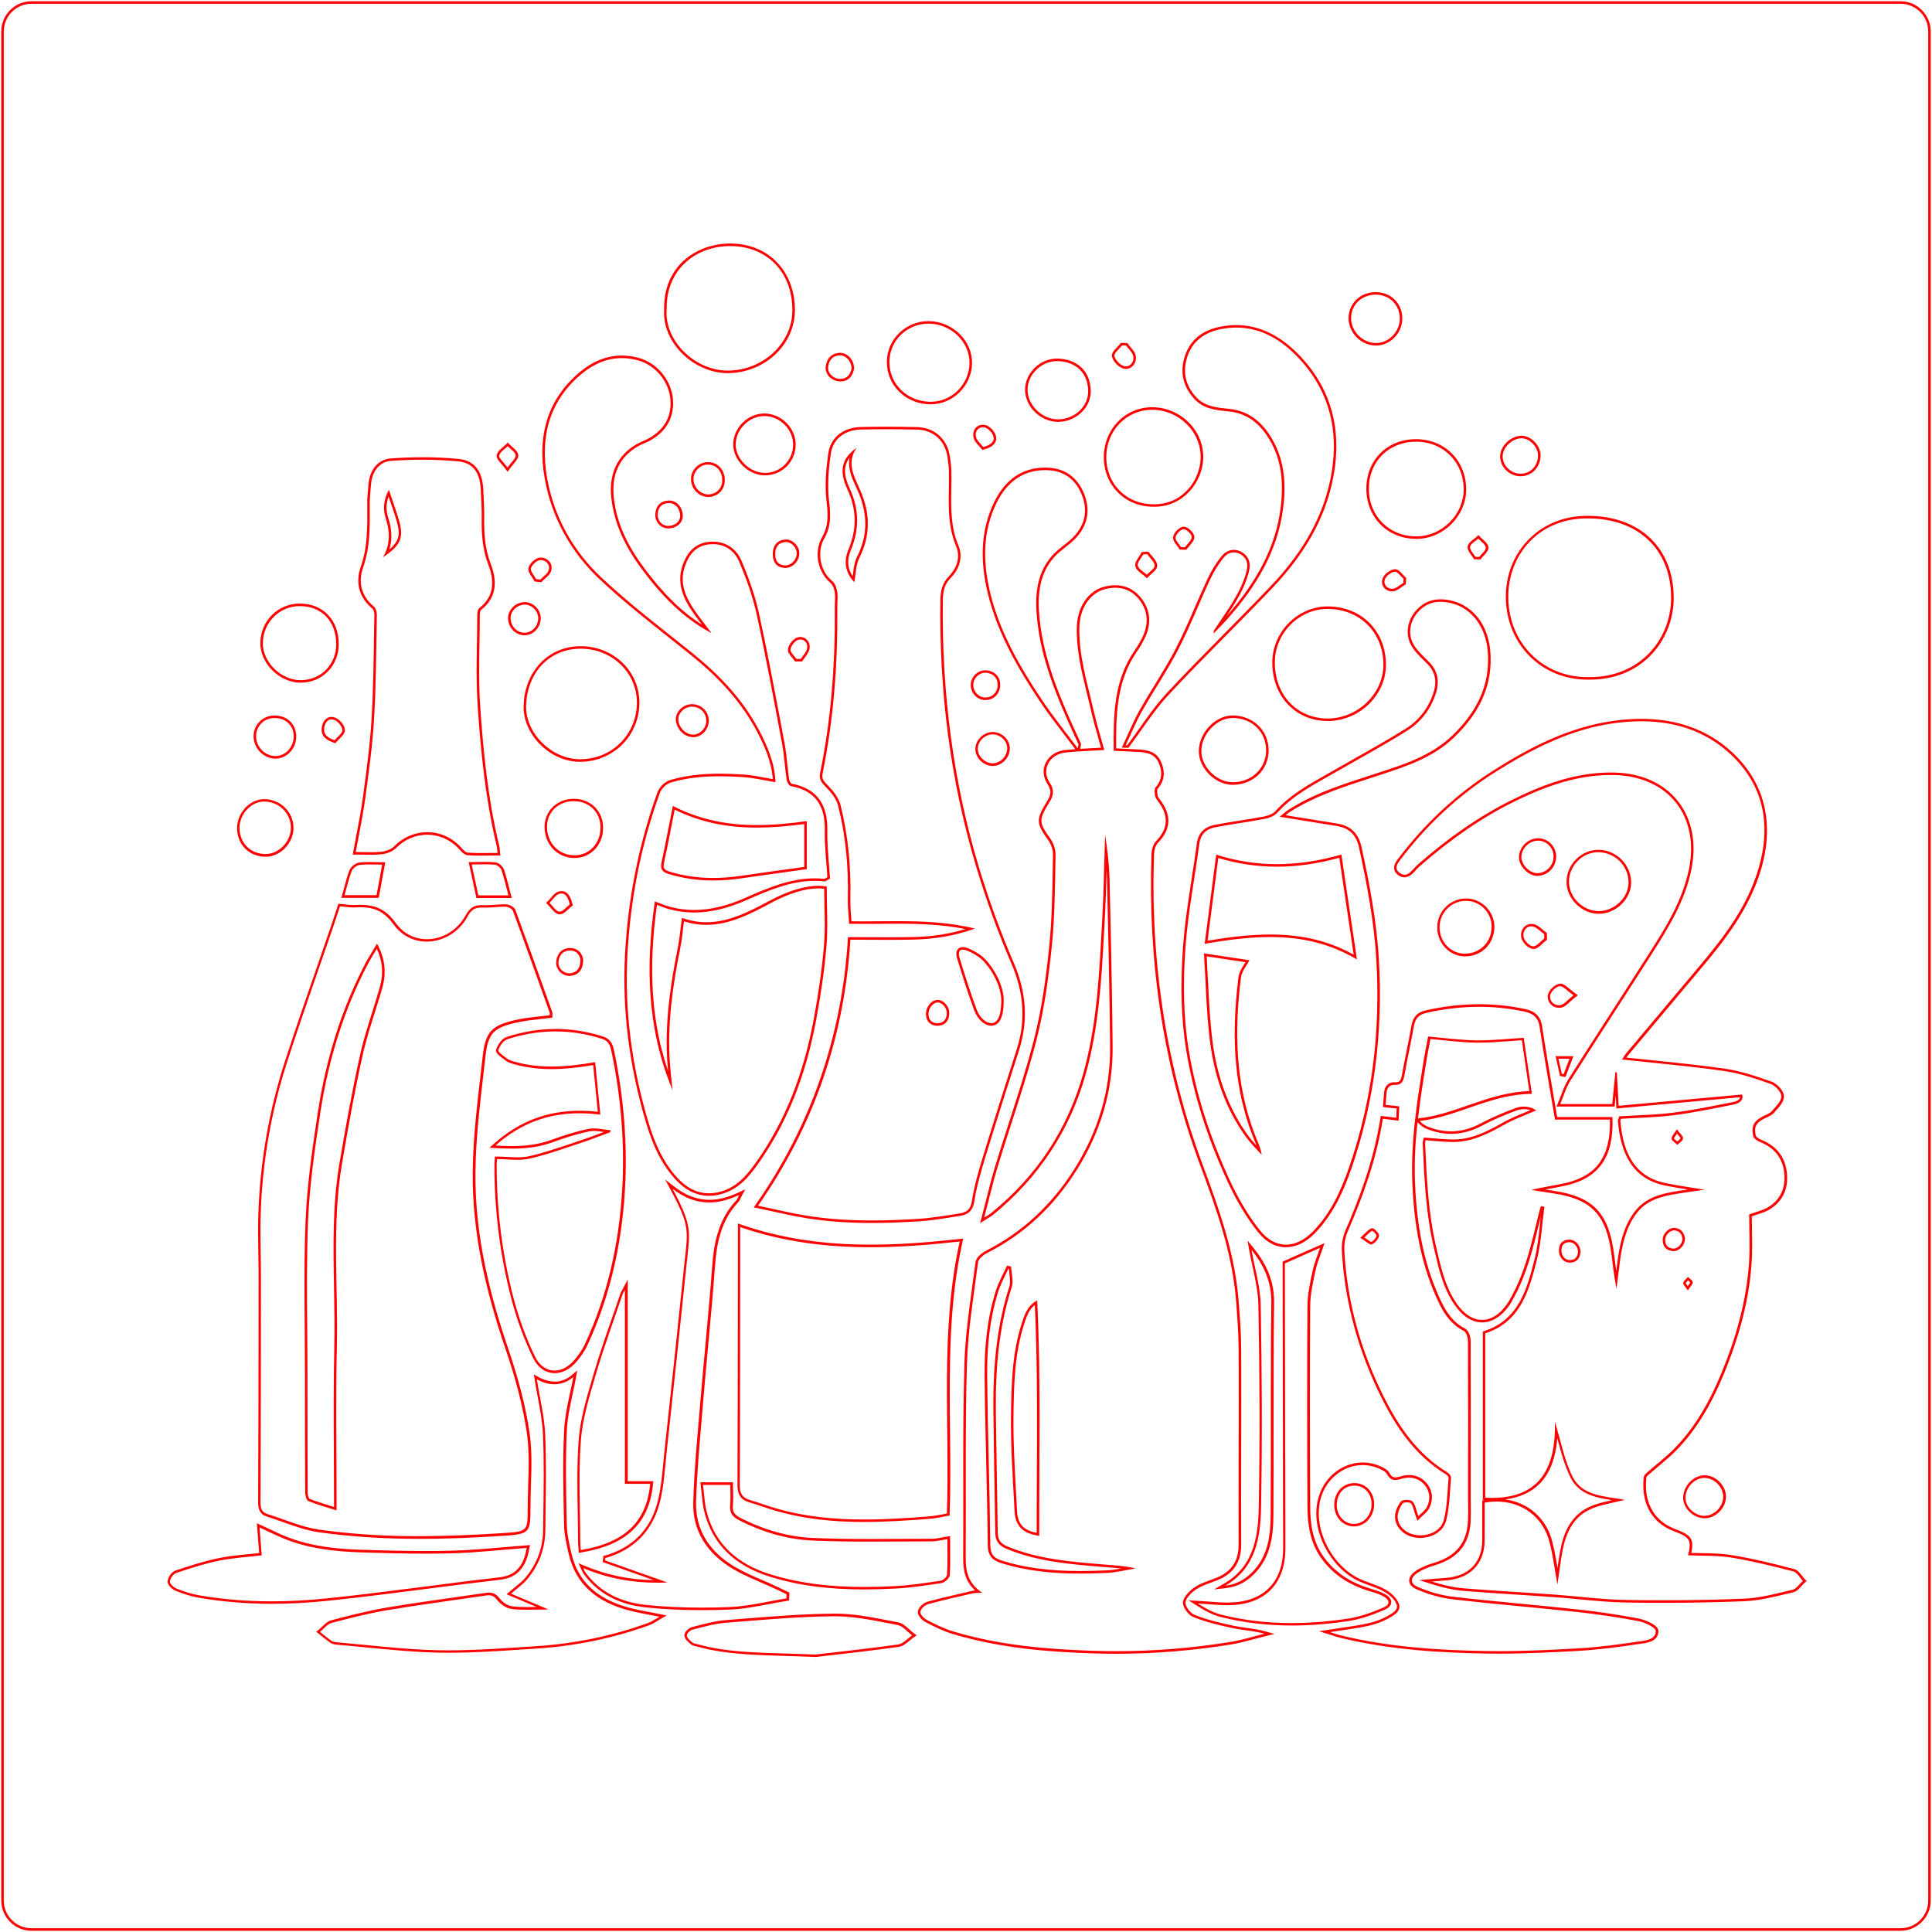 <?xml version="1.0" encoding="UTF-8"?><svg id="Layer_2" xmlns="http://www.w3.org/2000/svg" viewBox="0 0 768 768"><defs><style>.cls-1{fill:red;stroke-width:0px;}</style></defs><path class="cls-1" d="m671.04,509s.02.02.04.03c.26.21.69.55.81.73-.05.25-.46.8-.79,1.24-.06.08-.12.16-.18.25-.06-.07-.11-.14-.16-.21-.25-.32-.55-.71-.65-.91.12-.32.54-.74.91-1.11,0,0,.02-.02.03-.03m-.07-1.38c-.66.79-1.69,1.51-1.87,2.4-.13.63.87,1.5,1.83,2.97,1-1.58,1.99-2.46,1.96-3.31-.02-.7-1.24-1.37-1.92-2.05h0Z"/><path class="cls-1" d="m154.47,197.42c.18.53.36,1.06.55,1.58.98,2.84,1.91,5.53,2.69,8.26,1.49,5.2.96,7.91-2.95,11.17,1.24-3.79,1.07-7.94-.48-12.77-.88-2.74-.83-5.41.18-8.24m.12-2.76c-1.99,3.85-2.49,7.46-1.26,11.31,1.7,5.29,1.94,10.5-1.09,15.55,7-4.68,8.37-7.74,6.42-14.53-1.16-4.04-2.63-7.98-4.08-12.33h0Z"/><path class="cls-1" d="m666.66,450.64c.13.16.26.31.38.46.41.48.97,1.15.99,1.37-.04.24-.7.81-1.05,1.11-.07.06-.14.12-.21.18-.07-.06-.14-.11-.21-.17-.37-.29-1.05-.83-1.09-1.06-.02-.22.5-.93.87-1.45.1-.14.21-.29.32-.45m-.06-1.71c-1.07,1.76-2.23,2.81-2.12,3.72.11.9,1.49,1.65,2.32,2.46.8-.86,2.18-1.68,2.24-2.58.06-.91-1.2-1.89-2.43-3.6h0Z"/><path class="cls-1" d="m545.52,489.25c.53.25,1.6,1.44,1.69,1.91-.11.83-1.2,2.11-2.15,2.55-.31-.11-1.03-.62-1.62-1.04-.33-.24-.69-.5-1.07-.76.34-.32.64-.62.93-.9.92-.9,1.61-1.57,2.22-1.76m0-1.02s-.06,0-.08,0c-1.39.29-2.5,1.9-4.72,3.8,2.09,1.27,3.54,2.69,4.36,2.69.08,0,.15-.01.22-.04,1.29-.51,2.76-2.16,2.89-3.46.1-.93-1.87-3-2.68-3h0Z"/><path class="cls-1" d="m665.45,489.1c.07,0,.15,0,.22.01,1.85.2,2.86,1.26,3.16,3.33-.1,2.02-1.81,3.91-3.56,3.91-.08,0-.16,0-.24-.01-2.1-.23-3.11-1.38-3.09-3.53.02-1.8,1.83-3.71,3.52-3.71m0-1c-2.2,0-4.49,2.31-4.52,4.7-.03,2.62,1.35,4.25,3.98,4.53.12.01.23.02.35.02,2.26,0,4.49-2.3,4.56-4.96-.29-2.15-1.37-3.98-4.05-4.28-.11-.01-.22-.02-.33-.02h0Z"/><path class="cls-1" d="m400.88,504.27l.12.02c.06.66.14,1.33.23,1.97.25,1.89.48,3.67,0,5.15-4.51,14.03-6.53,29.52-6.35,48.74.08,8.62.23,17.38.38,25.86.13,7.55.27,15.35.36,23.02.04,3.39,1.3,5.3,4.35,6.58,12.16,5.1,25.17,6.17,37.75,7.21l1.48.12c.6.05,1.2.1,1.8.14,1.55.12,3.13.24,4.72.42-1.92.36-3.87.66-5.78.75-3.94.17-7.38.26-10.53.26-12.26,0-22.13-1.31-31.06-4.11-3.52-1.11-4.66-2.68-4.7-6.47-.11-11.12-.37-22.42-.62-33.35-.25-10.97-.51-22.31-.62-33.47-.13-12.87,1.31-23.88,4.4-33.66.73-2.31,1.83-4.57,2.9-6.77.39-.79.78-1.6,1.16-2.42m-.58-1.14c-1.5,3.33-3.34,6.56-4.44,10.02-3.49,11.04-4.56,22.49-4.45,33.98.22,22.27,1.02,44.54,1.24,66.82.04,4.29,1.56,6.21,5.4,7.42,10.29,3.23,20.79,4.16,31.36,4.16,3.52,0,7.04-.1,10.57-.26,3.84-.17,7.64-1.17,11.46-1.8-4.1-.98-8.13-1.18-12.15-1.51-13.22-1.1-26.45-2.03-38.93-7.26-2.79-1.17-3.71-2.8-3.74-5.67-.18-16.29-.59-32.58-.74-48.87-.15-16.42,1.22-32.64,6.3-48.43.79-2.47-.12-5.49-.24-8.26-.55-.11-1.1-.22-1.65-.33h0Z"/><path class="cls-1" d="m538.44,590.56h.05c1.79.01,3.45.71,4.68,1.96,1.37,1.4,2.11,3.38,2.07,5.55-.07,4.32-3.16,7.71-7.03,7.71h-.09c-3.82-.05-6.78-3.39-6.74-7.6.04-4.49,2.94-7.63,7.05-7.63m0-1c-4.64,0-8.01,3.6-8.05,8.62-.04,4.76,3.36,8.55,7.73,8.6.03,0,.07,0,.1,0,4.39,0,7.96-3.84,8.03-8.69.08-4.82-3.26-8.5-7.75-8.53-.02,0-.04,0-.06,0h0Z"/><path class="cls-1" d="m382.75,377.48c.42,0,.89.1,1.39.3,3,1.16,5.57,2.84,7.24,4.73,3.87,4.38,6.41,10.01,6.63,14.65.05,3.94-.46,8.78-3.19,9.48-.24.06-.49.09-.75.09-1.85,0-4.49-1.74-5.9-5.57-2.65-7.21-4.93-14.5-6.81-20.69-.31-1.03-.27-1.93.12-2.45.27-.36.69-.54,1.26-.54m0-1c-2.05,0-3.1,1.76-2.34,4.28,2.11,6.96,4.31,13.91,6.82,20.74,1.45,3.94,4.3,6.23,6.84,6.23.34,0,.67-.04,1-.13,2.53-.66,4.03-3.85,3.94-10.46-.21-4.6-2.6-10.45-6.88-15.3-1.96-2.21-4.84-3.92-7.63-5-.64-.25-1.23-.36-1.75-.36h0Z"/><path class="cls-1" d="m372.81,397.49v1c1.68,0,3.51,2.07,3.55,4.03.06,2.58-1.26,4.16-3.52,4.23-.06,0-.12,0-.18,0-2.2,0-3.5-1.29-3.56-3.53-.04-1.32.48-2.67,1.39-3.62.68-.71,1.49-1.11,2.29-1.12l.03-1m0,0s-.03,0-.05,0c-2.53.04-4.75,2.79-4.66,5.77.08,2.8,1.82,4.5,4.56,4.5.07,0,.14,0,.21,0,2.82-.09,4.57-2.13,4.49-5.26-.06-2.52-2.33-5.01-4.55-5.01h0Z"/><path class="cls-1" d="m411.36,518.74c1.03,22.41.92,45.14.81,67.14-.04,7.69-.08,15.62-.07,23.45-5.33-1.03-7.54-3.53-7.81-8.67-.12-2.34-.25-4.68-.38-7.02-.59-10.6-1.2-21.55-1.02-32.3.19-10.85.4-23.15,4.15-34.75l.09-.29c.93-2.88,1.82-5.63,4.24-7.57m.92-1.8c-3.97,2.17-5.05,5.8-6.2,9.36-3.69,11.4-3.99,23.29-4.19,35.04-.22,13.12.72,26.27,1.41,39.39.32,6.07,3.34,8.86,9.81,9.79-.06-31.19.7-62.35-.82-93.58h0Z"/><path class="cls-1" d="m532.39,340.97l5.72,38.53c-9.88-5.47-20.47-8.02-33.15-8.02-8.58,0-17.34,1.21-24.93,2.46l4.26-32.88c7.75,2.33,15.39,3.46,23.33,3.46s16.13-1.16,24.77-3.55m.82-1.27c-8.63,2.47-17.1,3.82-25.59,3.82-8,0-16.01-1.2-24.16-3.77-1.56,12.07-3.08,23.8-4.58,35.4,8.87-1.5,17.56-2.67,26.09-2.67,11.74,0,23.19,2.23,34.44,8.92-2.12-14.27-4.14-27.87-6.19-41.69h0Z"/><path class="cls-1" d="m755.5,1.5c6.07,0,11,4.93,11,11v743c0,6.07-4.93,11-11,11H12.5c-6.07,0-11-4.93-11-11V12.5C1.5,6.43,6.43,1.5,12.5,1.5h743m-491.49,121.59c-.42,5.74,1.91,11.81,6.4,16.65,4.98,5.37,12.02,8.58,18.83,8.58h.27c14.69-.18,26.57-11.5,26.48-25.23-.1-15.48-10.66-26.28-25.7-26.28-.43,0-.86,0-1.29.03-12.3.49-25.36,8.91-25,26.25m283.01,14.27c5.52,0,10.29-4.81,10.42-10.5.14-5.95-4.25-10.57-10.21-10.73-.12,0-.23,0-.35,0-6.07,0-10.71,4.39-10.79,10.22-.08,5.8,4.8,10.85,10.65,11.01.09,0,.18,0,.27,0m-177.07,23.35h.03c8.84,0,16.21-7.26,16.43-16.19.1-4.2-1.54-8.28-4.64-11.47-3.27-3.38-7.82-5.35-12.47-5.4h-.17c-9.11,0-16.54,7.27-16.57,16.21-.01,4.57,1.77,8.82,5.03,11.97,3.25,3.14,7.64,4.87,12.36,4.88m117.62,84.23c3.62-5.36,7.16-10.95,8.87-17.52.9-3.46.08-6.06-2.45-7.73-1.1-.72-2.31-1.11-3.5-1.11-1.75,0-3.44.82-4.65,2.26-2.18,2.58-4.11,5.67-5.76,9.18-1.72,3.67-3.36,7.44-4.95,11.09-2.38,5.49-4.85,11.16-7.62,16.54-2.56,4.97-5.55,9.85-8.44,14.56-2.02,3.3-4.11,6.7-6.05,10.13-1.7,3-3.13,6.19-4.51,9.28-.62,1.38-1.26,2.81-1.91,4.19l-.65,1.37,1.52.05h.29s.3.02.3.02l.52.02.31-.42c1.64-2.18,3.24-4.45,4.79-6.64,3.39-4.79,6.89-9.74,10.9-14.04,7.5-8.06,15.38-16.03,23-23.75,5.98-6.06,12.17-12.32,18.14-18.59,12.91-13.56,20.75-27.42,23.95-42.38,4.17-19.49-.03-36.16-12.48-49.54-7.84-8.42-16.49-12.68-25.71-12.68h0c-2.14,0-4.35.23-6.56.68-7.24,1.47-11.94,5.47-13.97,11.88-1.97,6.2-.61,12.04,3.94,16.89,3.58,3.81,8.23,4.3,12.73,4.77.36.04.73.08,1.09.12,6.19.68,11.09,3.83,14.97,9.62,5.23,7.81,6.94,17,5.38,28.92-1.94,14.77-8.77,28.4-21.48,42.84m-39.97-98.3c1.1,0,2.12-.49,2.88-1.37.86-1,1.24-2.39,1.03-3.72-.22-1.37-1.16-2.48-2.07-3.55-.37-.43-.72-.84-1-1.25l-.31-.42h-.51s-1.56-.03-1.56-.03h-.5s-.31.39-.31.39c-.31.4-.74.86-1.16,1.3-1.22,1.28-2.36,2.49-2.05,3.78.49,2.06,2.75,4.33,4.74,4.78.28.06.56.09.84.09m-113.59,4.97c2.92,0,4.76-1.63,5.46-4.85l.02-.09v-.09c.05-1.72-.61-3.42-1.81-4.66-1.05-1.08-2.36-1.67-3.7-1.67h0c-.06,0-.13,0-.2,0-3.14.14-5.16,2.13-5.56,5.46-.16,1.37.28,2.74,1.25,3.85,1.09,1.25,2.73,2.01,4.4,2.04h.14m-26.81,158.11c-.98-.17-1.95-.36-2.9-.53-3.03-.57-5.89-1.11-8.85-1.3-3.58-.23-6.55-.33-9.35-.33-7.65,0-13.92.81-19.76,2.54-1.99.59-4.21,2.72-4.95,4.74-7.43,20.45-11.79,42.31-12.97,64.96-1.12,21.55,1.66,43.81,8.27,66.15,3.01,10.19,6.65,17.24,11.8,22.87,3.96,4.33,8.45,6.53,13.34,6.53,1.41,0,2.88-.18,4.36-.55,7.26-1.77,11.57-7.11,15.03-11.98,11.37-15.95,18.95-34.64,23.16-57.13,1.97-10.5,3.32-20.14,4.13-29.46.46-5.28.35-10.67.23-15.89-.05-2.31-.1-4.7-.1-7.05v-.87l-.86-.12c-.8-.12-1.66-.18-2.56-.18-5.33,0-12.14,2.09-19.17,5.88-8.76,4.72-16.7,8.62-25.27,8.62-2.93,0-5.74-.45-8.58-1.37l-1.14-.37-.16,1.19c-.16,1.16-.29,2.32-.43,3.46-.29,2.47-.57,4.8-1.03,7.11-2.58,12.89-5.11,28.2-4.27,44.02.09,1.71.23,3.44.4,5.15-6.59-19.29-8-40.55-4.43-66.13.25.1.51.2.76.3,1.37.53,2.78,1.09,4.23,1.47,3.2.85,6.51,1.28,9.82,1.28,6.42,0,13.13-1.58,20.52-4.82,8.71-3.82,17.71-7.77,27.41-7.77,1.26,0,2.52.07,3.75.2h.08s.06,0,.06,0c.41,0,.7-.19,1.01-.4.15-.1.35-.23.62-.39l.53-.31-.04-.62c-.11-1.85-.27-3.76-.42-5.6-.34-4.21-.7-8.57-.61-12.86.23-10.7-4.43-16.8-14.24-18.65-.28-.17-.85-1.08-.95-1.74-.29-1.97-.5-4-.71-5.96-.28-2.71-.58-5.52-1.09-8.26l-.95-5.09c-2.87-15.29-5.83-31.11-9.21-46.57-1.35-6.19-3.54-12.81-6.9-20.83-2.06-4.92-6.23-7.75-11.44-7.75-.44,0-.9.02-1.35.06-5.28.47-8.81,3.64-10.8,9.68-2.31,7,.71,12.96,3.18,16.83,1.42,2.23,3.03,4.37,4.63,6.43-8.03-5.07-15.25-12.16-22.93-22.44-7.25-9.7-11.1-18.64-12.12-28.14-.99-9.16,2.34-16.18,9.62-20.32.75-.43,1.54-.78,2.38-1.15.7-.31,1.43-.63,2.13-1,6.88-3.63,10.19-9.73,9.31-17.18-.87-7.33-6.39-13.82-13.43-15.78-2.3-.64-4.59-.96-6.82-.96-5.8,0-11.35,2.16-16.5,6.41-12.51,10.35-17.29,24.57-14.19,42.27,2.7,15.41,10.26,29.33,21.89,40.26,8.9,8.36,18.64,16.1,28.07,23.57,2.65,2.1,5.38,4.27,8.05,6.42,12.15,9.77,20.52,19.42,26.32,30.36,2.86,5.4,5.83,11.84,6.38,19.06m113.45-142c3.5,0,6.94-1.43,9.43-3.93,2.27-2.28,3.51-5.19,3.5-8.19-.03-7.67-4.95-12.67-12.84-13.03-.19,0-.37-.01-.56-.01-3.31,0-6.6,1.4-9.03,3.84-2.35,2.36-3.68,5.48-3.67,8.57.03,6.72,6.11,12.68,13.01,12.76h.16m38.24,33.74c11.7,0,19.18-10.02,19.41-19.3.13-5.18-1.84-10.15-5.54-13.98-3.8-3.93-9.1-6.22-14.56-6.28h-.21c-10.75,0-19.19,8.72-19.2,19.84-.01,11.17,8.37,19.64,19.47,19.7.21,0,.42,0,.64,0m-154.82-12.47c6.73,0,12.09-5.3,12.2-12.07.05-3.16-1.25-6.33-3.58-8.7-2.36-2.41-5.57-3.8-8.85-3.81-6.54,0-12.21,5.53-12.38,12.08-.08,2.96,1.22,6.04,3.56,8.46,2.47,2.55,5.74,4.02,8.96,4.05h.08m86.4-10.14l.64-.16c2.25-.57,3.75-1.49,4.45-2.72.48-.84.57-1.82.27-2.84-.51-1.73-2.49-3.9-4.37-4.21-.25-.04-.51-.06-.76-.06-1.21,0-2.26.5-2.98,1.41-.78,1-1.04,2.36-.71,3.75.3,1.26,1.21,2.25,2.08,3.2.35.39.69.75.97,1.12l.4.52m-47.71,188.43c2.33,0,4.66-.02,6.98-.04,2.31-.02,4.62-.04,6.93-.04,8.67,0,17.9.28,27.13,2.14-6.55,1.97-13.44,3.02-20.94,3.18-2.87.06-5.95.09-9.69.09-2.53,0-5.05-.01-7.57-.03-2.52-.01-5.05-.03-7.57-.03h-.94l-.06.94c-2.39,38.55-14.68,73.95-36.52,105.23l-.87,1.24,1.49.31c2.22.46,4.38.94,6.47,1.4,4.52.99,8.79,1.93,13.13,2.62,7.93,1.26,16.4,1.87,25.9,1.87,5.49,0,11.49-.21,18.35-.63,4.62-.28,9.26-1.01,13.75-1.72.89-.14,1.79-.28,2.68-.42,2.53-.39,5.21-1.36,5.87-5.63.9-5.83,2.53-11.55,4.15-16.87,4.65-15.22,9.51-30.48,13.66-43.4,3.7-11.53,2.99-22.94-2.16-34.88-5.2-12.06-9.82-24.73-13.73-37.66-10.07-33.31-14.92-69.12-14.4-106.45.06-4,.95-6.53,3.1-8.73,3.79-3.88,4.91-8.62,3.07-12.99-3.06-7.28-2.94-14.65-2.81-22.44.04-2.37.08-4.83.02-7.25-.05-1.98-.33-3.96-.62-5.82-1.05-6.8-6.13-11.3-12.95-11.47-4.08-.1-8.18-.15-12.19-.15-3.39,0-6.81.04-10.14.11-7.13.15-12.12,4.19-13.03,10.54-.7,4.87-1.52,12.16-.67,19.16.6,4.96.88,9.45-1.8,14.11-3.33,5.8-1.77,13.99,3.47,18.26.72.59,1.33,2.01,1.58,3.71.19,1.27.13,2.59.07,3.98-.03.75-.07,1.53-.06,2.3.21,23.78-1.69,45.17-5.81,65.39-.56,2.77.73,4.07,2.25,5.62,2.69,2.73,4.27,5.13,4.84,7.34,2.95,11.52,4.23,23.75,3.92,37.41-.05,2.07.11,4.12.25,6.11.07.88.13,1.75.18,2.61l.05.93h.93c1.44.03,2.87.04,4.3.04m261.7-177.95c2.13,0,4.11-.81,5.57-2.28,1.55-1.55,2.39-3.7,2.38-6.05-.02-3.74-3.6-7.58-7.22-7.75-.11,0-.21,0-.32,0-2.13,0-4.34,1-6.05,2.73-1.6,1.62-2.5,3.65-2.48,5.58.05,4.14,3.7,7.7,7.97,7.78h.16m-41.49,24.9h.22c10.56-.1,19.56-9.03,19.64-19.5.04-5.57-1.96-10.68-5.64-14.39-3.67-3.7-8.74-5.74-14.29-5.75-11.42,0-19.73,8.27-19.75,19.66-.01,5.55,2.01,10.63,5.68,14.31,3.65,3.65,8.67,5.66,14.14,5.66m-361.18-26.66l.8-1.13c.53-.75,1.09-1.42,1.58-2.01,1.11-1.32,1.98-2.36,1.83-3.56-.17-1.3-1.27-2.25-2.35-3.17-.4-.34-.78-.67-1.09-.99l-.71-.75-.73.74c-.33.33-.72.66-1.13,1.01-1.09.92-2.22,1.87-2.51,3.2-.25,1.16.63,2.16,1.84,3.55.52.59,1.1,1.26,1.65,2l.82,1.11m-61.55,152.15h1.2c1.05,0,2.08.02,3.1.04,1.01.02,2,.04,2.98.04,1.64,0,2.97-.06,4.2-.19,1.76-.19,4.2-.94,5.75-2.5,3.38-3.4,7.78-5.27,12.39-5.27,4.71,0,9.13,1.95,12.44,5.49.11.12.23.25.35.38.93,1.02,1.97,2.17,3.28,2.27,1.53.11,3.15.17,5.25.17,1.05,0,2.11-.01,3.19-.03,1.12-.01,2.26-.03,3.42-.03h1.12l-.12-1.11c-.06-.53-.1-.94-.13-1.28-.06-.61-.09-1.02-.2-1.44-4.59-18.97-6.39-38.46-7.54-55.03-.6-8.7-.46-17.63-.31-26.26.06-3.5.12-7.12.13-10.68,0-.87.28-1.63.48-1.79,5.63-4.44,6.89-10.46,3.84-18.39-2.41-6.26-2.65-12.58-2.57-17.94.05-3.6-.15-7.25-.34-10.78l-.06-1.12c-.39-7.24-3.69-11.21-9.78-11.81-4.55-.44-9.35-.67-14.27-.67-4.09,0-8.36.16-12.7.46-4.79.34-8.24,4.23-8.81,9.92-.28,2.82-.57,5.73-.54,8.68v.82c.07,8.19.13,15.93-2.58,23.65-2.24,6.38-.6,12.3,4.63,16.66.44.37.8,1.57.78,2.62-.06,3.2-.11,6.39-.16,9.59-.16,10.34-.32,21.04-.94,31.52-.59,10-1.96,20.15-3.28,29.95l-.22,1.6c-.65,4.83-1.55,9.55-2.51,14.54-.42,2.2-.86,4.48-1.27,6.76l-.21,1.18m141.29-142.16c3.7,0,6.54-2.78,6.61-6.48.04-2.15-.67-4.08-2-5.44-1.22-1.24-2.9-1.93-4.76-1.94-3.54,0-6.66,3.11-6.69,6.65-.03,3.82,3.03,7.12,6.68,7.2h.16m145.9,100.26c-1.32.09-2.64.21-3.96.34-3.53.37-6.46,2.31-7.82,5.19-1.26,2.65-.98,5.69.76,8.34,1.89,2.86,1.29,4.48-.42,7.24-4.32,7-3.87,8.67.62,14.92,1.24,1.73,2.02,4.05,1.99,5.89-.04,2.02-.08,4.04-.11,6.06-.17,9.95-.35,20.24-1.37,30.25-1.14,11.14-2.76,24.29-6.09,37.24-2.85,11.07-6.43,22.17-9.9,32.9-1.84,5.71-3.75,11.61-5.52,17.45-1.31,4.3-2.41,8.68-3.58,13.31-.56,2.2-1.13,4.48-1.75,6.84l-.65,2.47,2.15-1.37c.59-.38,1.04-.65,1.41-.88.62-.38,1.03-.63,1.41-.94,18.29-14.85,30.75-33.74,37.03-56.13,5.21-18.57,6.27-37.91,7.29-56.62l.21-3.86c.38-6.89.6-13.89.78-20.73.08,1.26.14,2.54.17,3.83.5,21.24,1,43.99,1.22,66.46.17,17.08-4.59,33.45-14.15,48.64-9.02,14.34-20.86,25.3-35.18,32.55-1.33.67-3.9,2.48-4.16,4.5-.39,3.07-.82,6.19-1.24,9.21-1.41,10.27-2.88,20.88-3.19,31.38-.49,16.71-.47,33.71-.45,50.15.01,8.66.02,17.62-.04,26.43-.03,4.4.35,9.33,4.78,13.38-.38.02-.72.06-1.05.14-1.09.25-2.18.5-3.27.75-4.85,1.11-9.87,2.26-14.76,3.62-1.57.44-3.57,2.27-3.71,3.9-.14,1.6,1.79,3.52,3.17,4.23,3.5,1.8,6.95,3.52,10.65,4.63,19.38,5.83,39.06,7.18,55.76,7.73,3.09.1,6.22.15,9.31.15,15.16,0,30.48-1.24,45.55-3.68,3.18-.51,6.33-1.36,9.38-2.18,1.38-.37,2.82-.76,4.23-1.1l3.73-.92-3.7-1.02c-2.61-.72-5.16-1.07-7.62-1.42-1.74-.24-3.38-.47-5.02-.82-4.84-1.02-10.43-2.29-15.59-4.38-1.59-.64-3.6-3.45-3.47-4.84.16-1.75,2.33-3.95,4.28-5.26,1.71-1.15,3.71-1.88,5.83-2.65.93-.34,1.9-.69,2.84-1.08,6.21-2.59,9.22-7.19,9.2-14.05-.04-12.42-.01-25.04.01-37.26.03-13,.05-26.45,0-39.67-.02-6.93-.55-13.91-1.08-20.47-1.48-18.16-7.36-35.11-14.32-53.8-14.23-38.22-20.72-79.66-19.27-123.15.05-1.54.54-3.54,1.52-4.55,5.32-5.45,5.57-11.11.79-17.3-.54-.7-.85-1.29-.91-1.75-.18-1.39-.18-2.2,0-2.42,2.81-3.14,3.23-6.88,1.24-11.12-1.87-3.99-5.87-4.48-9.48-4.62-2.02-.08-4.04-.18-6.16-.29-.66-.03-1.33-.07-2.02-.1-.12-12.48-.05-26.48,8.12-38.33,1.4-2.02,2.49-3.89,3.34-5.72,2.74-5.85,2.07-11.45-1.93-16.18-2.59-3.06-5.91-4.62-9.88-4.62-1.45,0-2.98.21-4.55.63-6.26,1.67-10.58,8.1-10.76,16-.21,9.19,1.97,18.06,4.08,26.64.54,2.2,1.1,4.47,1.6,6.7.83,3.66,1.88,7.33,2.89,10.88.35,1.24.71,2.48,1.05,3.73-1.26.07-2.5.14-3.72.2-1.55.08-3.06.16-4.55.25v-.04c.09-.5.16-.84.21-1.08.1-.46.17-.79,0-1.18-.39-.87-.79-1.73-1.19-2.58-.31-.66-.62-1.31-.92-1.98-6.3-13.82-12.58-28.65-14.22-44.6-.83-8.05-.79-17.28,5.7-24.67,1.26-1.43,2.77-2.62,4.37-3.89,1.33-1.05,2.71-2.13,3.93-3.37,5.04-5.12,6.32-11.31,3.7-17.91-2.63-6.61-7.67-10.24-14.56-10.47-.31-.01-.62-.02-.92-.02-8.96,0-15.75,4.54-20.18,13.5-5.22,10.54-6.07,22.55-2.6,36.71,4.01,16.34,12.69,30.76,20.66,42.71,2.94,4.41,6.13,8.58,9.51,13,1.48,1.94,3.01,3.94,4.55,6m-161.74-87.74c.22,0,.45-.01.67-.04,2.91-.35,4.9-2.22,5.06-4.76v-.04s0-.04,0-.04c-.04-3.54-2.4-6.22-5.49-6.22-.16,0-.31,0-.47.02-3.04.27-4.86,2.26-4.98,5.47-.06,1.54.47,2.97,1.49,4.03.98,1.01,2.3,1.57,3.73,1.57m365.41,60.12c.17,0,.33,0,.48,0h.33c9.56,0,17.87-3.27,24.03-9.46,5.98-6.01,9.4-14.45,9.36-23.17-.08-19.73-13.48-32.48-34.14-32.48-.51,0-1.03,0-1.55.02-17.96.54-31.3,14.59-31.03,32.69.28,18.47,14.26,32.4,32.51,32.4m-159.54-51.62l.31-.43c.27-.37.6-.75.96-1.16.95-1.08,1.93-2.19,1.93-3.52,0-1.63-2.52-4.06-4.2-4.06h-.04s-.01,0-.01,0c-1.75.05-3.87,2.34-4.17,4.01-.22,1.22.65,2.36,1.48,3.46.31.41.6.79.82,1.15l.28.47h.55s1.57.05,1.57.05h.53m116.93,3.87l.32-.41c.26-.34.59-.7.95-1.07.97-1.02,1.96-2.08,1.88-3.33-.09-1.27-1.17-2.23-2.21-3.16-.39-.34-.76-.67-1.05-.99l-.68-.75-.74.69c-.31.29-.7.58-1.1.89-1.09.82-2.22,1.67-2.45,2.92-.22,1.22.62,2.37,1.43,3.48.3.41.58.8.79,1.16l.28.48.55.02,1.52.06.52.02m-276.35,3.35c1.39,0,2.79-.62,3.85-1.69,1.11-1.13,1.74-2.64,1.72-4.13-.04-2.87-2.55-5.48-5.27-5.48-.16,0-.32,0-.48.03-3.2.35-4.91,2.51-4.8,6.07.1,3.23,1.79,5.07,4.77,5.2.07,0,.14,0,.2,0m143.81,4.12l.68-.75c.31-.34.71-.7,1.14-1.07,1.15-1.01,2.34-2.06,2.23-3.34-.12-1.42-1.14-2.6-2.13-3.73-.38-.44-.74-.85-1.03-1.26l-.32-.44-.54.03-1.5.08h-.07s-.57.03-.57.03l-.27.5c-.22.41-.51.85-.83,1.32-.83,1.23-1.68,2.5-1.43,3.82.26,1.33,1.48,2.26,2.66,3.15.45.34.88.66,1.22.98l.74.69m-240.77,1.57l.35-.37c.32-.35.71-.68,1.11-1.04,1-.89,2.04-1.8,2.43-3.07.4-1.29.2-2.57-.55-3.59-.8-1.08-2.15-1.75-3.54-1.75h0c-.06,0-.13,0-.19,0-1.9.08-4.21,2.3-4.69,3.99-.35,1.24.5,2.51,1.33,3.75.31.46.6.9.81,1.29l.24.47.52.06.84.1.84.1.5.06m338.18,3.62s.1,0,.15,0c1.32-.04,2.46-.86,3.56-1.64.44-.31.85-.61,1.26-.84l.46-.26.04-.52.07-.79.07-.79.04-.5-.37-.33c-.32-.28-.66-.66-1.02-1.05-.97-1.07-1.89-2.08-3.03-2.08-.06,0-.12,0-.18,0-1.82.18-4.09,1.89-4.75,3.58-.48,1.21-.35,2.48.34,3.5.74,1.08,2,1.73,3.38,1.73m-42.19,260.71c3.98,0,7.98-1.95,11.56-5.64,7.68-7.91,11.8-17.96,14.52-25.83,8.92-25.79,12.58-53.68,10.86-82.9-.92-15.62-3.85-30.68-6.88-44.62-1.21-5.57-4.32-8.57-9.78-9.44-5.11-.82-10.22-1.65-15.53-2.51l-4.89-.79c.62-.52,1.22-1,1.85-1.4,9.8-6.22,20.95-9.83,31.73-13.32l2.73-.89.98-.32c10.43-3.39,21.21-6.89,29.64-14.97,10.76-10.3,15.48-21.51,14.44-34.26-.83-10.16-6.56-17.83-14.96-20.01-1.69-.44-3.3-.66-4.8-.66-3.98,0-7.33,1.56-9.94,4.65-3.57,4.22-4.14,9.77-1.47,14.14,1.29,2.1,3.09,3.87,4.83,5.58.42.41.84.83,1.26,1.24,3.11,3.14,3.95,6.81,2.57,11.23-1.93,6.2-5.77,11.24-11.09,14.57-6.52,4.08-13.34,7.93-19.94,11.66-2.7,1.52-5.49,3.1-8.22,4.67-1.17.67-2.35,1.34-3.53,2-7.09,3.99-14.41,8.11-20.16,14.48-.86.95-2.55,1.75-4.51,2.12-3.12.6-6.32,1.1-9.42,1.59-3.39.54-6.89,1.09-10.32,1.77-4.02.8-6.42,3.33-6.95,7.33-.62,4.65-1.35,9.38-2.05,13.95-1.39,8.99-2.83,18.3-3.48,27.52-1.1,15.44-.66,28.87,1.35,41.04,2.83,17.12,8.16,34.04,16.3,51.7,3.65,7.93,7.79,14.79,12.28,20.39,3.12,3.88,6.92,5.93,11,5.93M208.49,252.53h.04s0,0,0,0c1.68-.01,3.27-.71,4.48-1.97,1.28-1.32,1.99-3.14,1.94-4.98-.09-3.32-3.03-6.24-6.35-6.24h0c-1.78.02-3.54.78-4.82,2.09-1.19,1.21-1.83,2.73-1.82,4.29.04,3.76,2.97,6.81,6.53,6.81m-88.99,18.85h.09c4.12-.03,7.93-1.61,10.73-4.45,2.84-2.89,4.38-6.8,4.34-11.03-.09-9.55-6.31-15.97-15.47-15.97h-.21c-8.61.09-15.41,6.98-15.49,15.68-.03,3.81,1.67,7.74,4.69,10.78,3.14,3.17,7.26,4.98,11.32,4.98m408.3,15.24c12.47,0,23.06-10.17,23.13-22.21.08-13.43-9.6-23.24-23.02-23.34h-.16c-11.9,0-21.97,10.18-22,22.22-.03,13.47,9.21,23.28,21.96,23.33h.08m-211.74-23.66h.54s1.72,0,1.72,0h.55s.29-.47.29-.47c.25-.4.55-.8.86-1.22.78-1.04,1.58-2.12,1.79-3.41.2-1.25-.11-2.48-.87-3.37-.7-.82-1.68-1.27-2.76-1.27h0c-.35,0-.71.05-1.06.15-1.84.5-3.57,2.84-3.88,4.6-.22,1.22.72,2.35,1.63,3.43.34.4.65.78.89,1.13l.3.45m-85.42,39.85c12.94,0,23.28-10.12,23.53-23.04.25-12.52-9.75-22.58-22.75-22.9-.21,0-.42,0-.62,0-12.81,0-22.34,10.01-22.65,23.8-.12,5.22,2.16,10.65,6.25,14.91,4.34,4.51,10.12,7.15,15.86,7.24.13,0,.26,0,.39,0m161.05-24.54h.12c3.34-.07,5.78-2.61,5.79-6.03,0-1.63-.55-3.05-1.6-4.1-1.08-1.09-2.64-1.69-4.4-1.7-1.44,0-2.88.62-3.97,1.71-1.11,1.11-1.75,2.61-1.74,4.1,0,3.32,2.61,6.02,5.8,6.02m-116.14,14.76c1.56,0,3.08-.66,4.26-1.86,1.25-1.27,1.96-3,1.94-4.73-.05-3.72-2.93-6.53-6.72-6.53-1.72,0-3.42.73-4.67,2.01-1.13,1.15-1.73,2.59-1.7,4.03.08,3.71,3.27,7.02,6.82,7.07h.08m214.45,18.93h.04s0,0,0,0c8.08-.03,14.2-5.88,14.25-13.6.05-7.9-6.08-13.9-14.25-13.96h-.08c-6.88,0-13.4,6.9-13.42,14.19,0,3.23,1.49,6.58,4.1,9.2,2.65,2.65,6.06,4.17,9.35,4.17m-380.49-10.41h.11c4.51-.06,8.16-4.04,8.13-8.87-.03-4.82-3.54-8.22-8.54-8.27h-.08c-4.58,0-8.24,3.54-8.33,8.07-.05,2.36.89,4.7,2.59,6.43,1.67,1.7,3.84,2.64,6.13,2.64m23.79-6.09l.45-.55c.31-.38.71-.77,1.13-1.18,1.12-1.09,2.28-2.23,2.22-3.58-.1-1.99-2.25-4.33-3.96-4.93-.47-.17-.94-.25-1.39-.25-2.04,0-3.56,1.74-3.87,4.42-.4,3.42,2.05,4.82,4.75,5.82l.67.25m424.99,53.25c1.29,0,2.57-.69,3.81-2.06l.11-.12c.73-.81,1.49-1.65,2.3-2.35,12.46-10.87,24.55-19.15,36.95-25.31,10.13-5.03,23.7-10.81,38.84-10.81.51,0,1.02,0,1.53.02,10.31.26,18.95,4.14,24.35,10.93,5.45,6.85,7.29,16.26,5.19,26.49-2.62,12.79-9.63,23.78-15.81,33.47-4.8,7.53-9.73,15.17-14.49,22.55-5.81,9-11.81,18.3-17.64,27.51-1.26,1.99-2.11,4.25-2.93,6.43-.37,1-.76,2.02-1.18,3.01l-.59,1.39h23.09l.09-.9.34-3.5.13,2.41.1,1.73.06,1.03,1.03-.09,7.27-.66,40.84-3.73c-.02.22-.08.41-.19.59-.36.6-1.25,1.08-2.45,1.31-1.17.23-2.33.46-3.5.69-6.65,1.32-13.52,2.68-20.33,3.56-4.79.62-9.72.85-14.48,1.07-2.1.1-4.27.2-6.39.33l-.68.04-.21.65c-.05.15-.1.27-.14.38-.11.28-.23.59-.19.97l.08.66c.15,1.32.3,2.68.53,4.02,2.06,11.91,7.96,18.72,18.04,20.81,3,.62,6.03,1.11,9.19,1.61-1.45.21-2.87.42-4.28.65-6.38,1.02-12.97,2.55-17.36,8.81-3.91,5.57-5.37,11.73-6.38,19.27-.16,1.22-.32,2.45-.47,3.68-.16-1.18-.31-2.36-.45-3.52-.17-1.34-.33-2.67-.52-4.01-2.17-15.67-8.39-22.04-23.78-24.34-1.17-.18-2.35-.36-3.52-.54.78-.15,1.56-.29,2.34-.43,2.04-.37,4.15-.75,6.2-1.23,12.85-3.01,18.65-11.33,18.25-26.18l-.03-.97h-21.97c-.55-3.24-1.1-6.45-1.64-9.65-1.56-9.1-3.03-17.7-4.36-26.5-.73-4.88-4-6.18-6.77-6.78-5.94-1.28-12.07-1.92-18.2-1.92-6.91,0-14.06.82-21.28,2.44-3.32.75-5.07,2.62-5.67,6.08-.57,3.26-1.24,6.56-1.88,9.76-.63,3.13-1.28,6.36-1.85,9.57-.42,2.38-.85,3.17-2.55,3.17-.07,0-.15,0-.23,0-.09,0-.18,0-.26,0-1.41,0-3.81.55-4.13,4.27-.09,1.03-.16,2.07-.24,3.14l-.11,1.47-.07.96.96.11,4.15.46.35.04-.15,3.05-.03.63-1.68-.21-3.53-.43-.96-.12-.15.96c-2.71,17.44-8.89,33.09-13.96,44.77-1.01,2.31-1.49,5.28-1.33,8.15,1.12,20.08,6.48,39.75,15.91,58.48,4.96,9.86,12.35,22.19,25.47,30.14.5.31,1.01,1.01,1.03,1.25-.11,1.34-.2,2.7-.28,4.02-.28,4.26-.56,8.67-1.6,12.76-1.09,4.29-5.48,6.21-9.35,6.21-.54,0-1.08-.04-1.61-.11-4.16-.55-7.28-3.56-7.42-7.15-.07-1.9,1.02-4.18,2.11-5.56.11-.09.65-.29,1.56-.29s1.42.2,1.52.28c.65.62.99,1.81,1.4,3.19.21.71.44,1.52.75,2.35l.56,1.51,1.11-1.17c.29-.31.65-.63,1.03-.97.96-.86,2.05-1.84,2.65-3.13,1.62-3.47,1.15-7.05-1.29-9.83-1.77-2.01-4.12-3.08-6.8-3.08-1.02,0-2.07.15-3.13.46-.96.28-1.74.46-2.38.46-.84,0-1.55-.3-2.34-1.74-.75-1.37-2.43-2.18-3.95-2.82-2.11-.9-4.33-1.36-6.6-1.36-7.77,0-14.75,5.21-17.36,12.97-4.44,13.2,4.52,28.88,15.51,34.09,1.5.71,3.07,1.28,4.59,1.84,2.09.76,4.06,1.48,5.87,2.52,1.77,1.02,4.1,2.97,4.81,5.09.68,2-1.34,3.29-3.84,4.65-2.37,1.28-5.05,2.26-7.76,2.83-3.38.71-6.77,1.21-10.36,1.74-1.52.22-3.06.45-4.63.7l-4.25.67,4.11,1.27c.53.16,1.02.32,1.49.48.98.32,1.9.62,2.85.85,20.7,5.02,41.94,5.98,58.14,6.25,1.64.03,3.33.04,5.04.04,10.97,0,22.05-.57,31.58-1.11,7.56-.43,15.04-1.4,23.94-2.72.24-.04.49-.07.74-.1,2.78-.38,6.99-.96,6.99-5.11,0-2.36-5.51-4.46-7.61-4.87-7.94-1.52-16.19-2.76-24.51-3.66-7.28-.79-14.68-1.51-21.84-2.2-9.08-.87-18.47-1.78-27.67-2.85-4.62-.54-9.49-1.9-14.08-3.92-1.4-.62-2.22-1.47-2.29-2.39-.08-1.05.76-2.24,2.32-3.25,1.79-1.17,3.99-2.12,6.92-3,9.35-2.83,13.85-8.58,14.15-18.09.07-2.04.05-4.1.03-6.1,0-.97-.02-1.94-.02-2.92v-12.34c.02-16.22.04-33-.03-49.5,0-1.29-.54-4.21-2.16-5.04-3.87-1.97-6.8-5.22-9.25-10.23-6.52-13.36-9.93-28.56-10.71-47.85-.33-8.06.13-16.09.99-24.04l.22.23c1.1,1.16,2.24,1.98,3.51,2.48,3.24,1.3,6.48,1.95,9.65,1.95,4.08,0,8.19-1.09,12.23-3.24,4.03-2.14,8.58-4.14,13.91-6.1.87-.32,1.8-.48,2.77-.48.98,0,1.88.17,2.62.42-.63.26-1.27.52-1.93.79-3.04,1.24-6.18,2.52-9.14,4.2-6.08,3.45-12.13,6.55-19.25,6.65-.19,0-.37,0-.56,0-2.34,0-4.65-.2-7.09-.41-1.17-.1-2.38-.21-3.58-.29l-.86-.06-.19.84c-.02.11-.05.21-.08.31-.09.3-.18.63-.17,1.02l.03.59c.61,13.47,1.23,27.41,4.38,40.89l.35,1.5c1.68,7.26,3.42,14.77,7.88,21.27,3.17,4.61,6.98,7.05,11.03,7.05s7.94-2.54,11.04-7.16c.3-.45.56-.92.8-1.37.1-.19.2-.37.31-.56,5.47-9.63,8.06-20.35,10.56-30.7.19-.79.38-1.58.57-2.36-.1.91-.2,1.81-.29,2.71-.5,4.78-1.02,9.73-2.2,14.38-2.85,11.25-6.08,24-19.86,28.46l-.69.22v67.03l.58.03s0,0,0,0l-.82.15v.83c0,1.56,0,3.14,0,4.71.01,3.47.02,7.06-.02,10.6-.1,7.75-4.49,12.96-12.05,14.29-1.78.31-3.65.44-5.47.56-.86.06-1.72.11-2.58.19l-4.94.44,4.73,1.51c4.85,1.55,9.15,2.46,13.16,2.79,7.15.58,14.42,1.05,21.45,1.5,4.69.3,9.54.62,14.31.96,3.33.24,6.72.56,9.99.87,6.09.58,12.39,1.18,18.62,1.28,4.87.08,9.75.12,14.51.12,11.06,0,21.99-.22,32.49-.64,5.6-.23,11.2-1.58,16.61-2.88.94-.23,1.89-.46,2.83-.68,1.37-.32,2.39-1.46,3.37-2.55.4-.45.78-.88,1.17-1.23l.77-.7-.72-.74c-.36-.37-.71-.82-1.08-1.3-.91-1.17-1.85-2.38-3.21-2.73-7.93-2.04-16.37-4.16-24.78-5.52-3.95-.64-8.02-.71-11.96-.78-1.35-.02-2.73-.05-4.1-.09,1.16-5.62-.01-7.09-6.48-9.53-8.39-3.17-12.53-10.66-11.36-20.56.03-.28.77-.92,1.13-1.23l.23-.2c1.18-1.04,2.41-2.07,3.6-3.06,2.24-1.87,4.57-3.81,6.66-5.93,7.62-7.71,13.7-17.41,19.13-30.52,6.45-15.59,10.06-29.93,11.05-43.84.33-4.64.24-9.3.16-13.79-.03-1.78-.07-3.47-.07-5.15.77-.27,1.49-.5,2.19-.73,1.81-.59,3.38-1.1,4.8-1.95,5.06-3.04,7.49-7.87,7.02-13.98-.5-6.53-3.87-11.13-10.01-13.65-1.35-.56-2.29-1.32-2.39-1.7-.84-3.45.05-5.19,3.51-6.92.27-.14.56-.27.85-.39,1.03-.46,2.09-.94,2.84-1.81.24-.28.5-.57.76-.86,1.52-1.69,3.24-3.61,3.23-5.65,0-2.23-2.71-5.09-4.92-5.88-6.26-2.21-12.4-4.28-18.74-5.18-9.44-1.35-18.73-2.3-28.55-3.31-3.41-.35-6.92-.71-10.42-1.08.21-.33.42-.64.67-.93,8.88-10.6,17.93-21.35,26.68-31.76l2.87-3.42c8.89-10.57,18.76-23.16,23.33-38.82,5.4-18.5,1.35-34.62-11.72-46.62-9.47-8.7-21.55-13.1-35.9-13.1-3.36,0-6.9.24-10.52.72-18.73,2.48-34.66,11.24-47.77,19.48-14.69,9.23-27.63,21.18-38.45,35.5-.9,1.19-3.01,3.99.04,6.35.82.64,1.69.96,2.57.96m-163.66-44.29h.06c1.71-.02,3.42-.79,4.69-2.12,1.33-1.39,2.06-3.25,2-5.08-.11-3.4-3.21-6.28-6.77-6.29-1.83,0-3.65.8-4.99,2.19-1.29,1.33-1.99,3.08-1.93,4.79.12,3.47,3.36,6.52,6.94,6.52m-166.26,36.58c6.37,0,11.25-5.09,11.33-11.83.04-3.23-1.09-6.19-3.18-8.32-2.11-2.15-5.08-3.35-8.36-3.38h-.11c-6.58,0-11.57,4.76-11.61,11.08-.04,7.01,5.01,12.36,11.76,12.45h.16m-122.8-.5h.07c5.87-.03,11.01-5.42,11-11.52-.01-6.26-5.21-11.36-11.58-11.36-.11,0-.23,0-.34,0-5.66.16-10.56,5.59-10.5,11.6.07,6.53,4.84,11.27,11.36,11.27m505.42,7.61h.03s0,0,0,0c4.22-.03,7.53-3.41,7.54-7.68.01-3.96-3.17-7.21-7.09-7.26h-.09c-4.04,0-7.59,3.55-7.61,7.6,0,1.65.87,3.53,2.36,5.02,1.47,1.48,3.24,2.32,4.86,2.32m24.54,15.08c3.32,0,6.65-1.43,9.14-3.93,2.36-2.36,3.71-5.46,3.7-8.5-.02-7.01-5.76-12.84-12.81-13-.09,0-.18,0-.27,0-3.24,0-6.46,1.38-8.85,3.79-2.42,2.44-3.78,5.73-3.75,9.04.06,6.67,6.03,12.56,12.77,12.6h.06m-446.18-6.28h14.06l-.33-1.26c-.28-1.03-.53-2.04-.78-3.01-.63-2.47-1.22-4.81-2.01-7.09-.46-1.33-2.14-2.7-3.46-2.82-1.21-.11-2.54-.16-4.17-.16-.86,0-1.73.01-2.59.03-.85.01-1.71.03-2.56.03h-1.24l.26,1.21,1.28,5.92,1.37,6.36.17.79m-53.69-.07h14.87l.15-.82,1.78-9.68.45-2.46.22-1.18h-1.2c-.84,0-1.68-.02-2.52-.04-.86-.02-1.72-.04-2.58-.04-1.53,0-2.78.06-3.93.19-1.55.18-3.41,1.57-3.97,2.99-.86,2.15-1.46,4.39-2.09,6.77-.26.97-.52,1.96-.81,2.99l-.36,1.27m86.84,6.57c1.22,0,2.32-1.02,3.38-2.01.43-.4.84-.78,1.23-1.06l.53-.39-.15-.64c-.3-1.27-1.21-5.14-4.28-5.14-.33,0-.68.05-1.03.14-1.36.37-2.35,1.51-3.3,2.62-.38.44-.74.86-1.11,1.22l-.75.72.74.72c.35.35.71.77,1.09,1.22.99,1.18,2.01,2.4,3.4,2.59.09.01.18.02.28.02m359.86,16.69c6.61,0,11.6-5.04,11.6-11.73,0-5.98-4.83-11.03-10.78-11.26-.15,0-.3,0-.45,0-6.14,0-11.18,4.83-11.47,10.98-.15,3.14.98,6.24,3.1,8.51,2.03,2.19,4.76,3.43,7.68,3.5.11,0,.21,0,.32,0m-415.81,231.56c10.12,0,21.07-.4,34.45-1.27,9.5-.62,9.81-1.66,9.8-10.99v-.06c0-2.99.09-6.06.19-9.03.22-6.89.45-14.02-.56-20.9-1.48-10.1-4.29-21.15-8.61-33.77-8.99-26.3-13.09-48.46-12.89-69.74.11-12.6,1.6-25.42,3.04-37.82.31-2.66.62-5.33.91-7.99,1.05-9.48,3.11-11.67,12.91-13.78,2.88-.62,5.9-.95,8.82-1.27,1.32-.14,2.69-.29,4.03-.47l.87-.11v-.88c0-.08.01-.17.02-.25.03-.3.06-.72-.09-1.14l-1.48-4.15c-4.26-11.92-8.66-24.24-13.12-36.32-.5-1.36-2.61-2.27-3.84-2.3-.19,0-.38,0-.56,0-1.31,0-2.62.1-3.89.19-1.23.09-2.5.18-3.73.18-.37,0-.73,0-1.1-.03-.19,0-.37-.01-.54-.01-2.81,0-4.58,1.16-6.13,4.01-3.19,5.88-9.09,9.53-15.4,9.53-5,0-9.4-2.28-12.39-6.43-3.7-5.14-7.78-7.24-14.07-7.24-.68,0-1.41.02-2.21.07-.2.01-.4.02-.6.02-.92,0-1.86-.11-2.96-.23-.69-.08-1.4-.15-2.18-.22l-.78-.06-.25.74c-.31.93-.61,1.84-.9,2.74-.63,1.92-1.22,3.73-1.85,5.56-1.92,5.63-3.91,11.35-5.82,16.88-4.21,12.13-8.56,24.68-12.57,37.12-6.23,19.31-9.73,39.5-10.43,60.01-.18,5.47-.09,11.02,0,16.39.05,3.12.1,6.34.1,9.51-.02,30.2-.05,59.75-.18,89.12,0,2.2.4,4.59,3.55,5.56,2.11.66,4.26,1.42,6.34,2.16,4.62,1.65,9.39,3.35,14.27,4.04,10.94,1.54,22.64,2.41,34.77,2.58,1.66.02,3.36.04,5.06.04m442.95-234.47c1.36,0,2.55-1.12,3.69-2.2.45-.43.88-.83,1.29-1.14l.41-.31v-.51s-.05-1.73-.05-1.73v-.51s-.43-.29-.43-.29c-.44-.3-.87-.67-1.33-1.07-1.13-.96-2.3-1.96-3.73-2.16-.22-.03-.44-.05-.65-.05-1.23,0-2.33.52-3.1,1.47-.86,1.06-1.22,2.58-.93,3.97.39,1.88,2.74,4.4,4.7,4.51.05,0,.09,0,.14,0m-383.27,10.71c.17,0,.35,0,.52-.03,3.3-.36,4.98-2.54,5-6.46v-.1s-.02-.09-.02-.09c-.51-2.72-2.46-4.4-5.08-4.4-.09,0-.18,0-.28,0-3.14.13-5.14,2.25-5.36,5.66-.08,1.32.43,2.67,1.4,3.71,1.02,1.09,2.41,1.71,3.82,1.71m393.43,12.7c.23,0,.46-.02.69-.05,1.31-.19,2.33-1.12,3.63-2.31.61-.56,1.31-1.19,2.12-1.83l1.07-.83-1.11-.78c-.84-.59-1.59-1.21-2.25-1.76-1.37-1.14-2.46-2.04-3.65-2.04-.09,0-.19,0-.28.02-1.89.24-4.32,2.58-4.64,4.48-.21,1.26.13,2.54.95,3.5.85,1.01,2.12,1.59,3.47,1.59m-400.48,24.36c4.78,0,9.92-.49,16.54-1.58l1.15,11.61.69,6.95c-2.46-.27-4.86-.41-7.17-.41-13.03,0-24.17,4.28-34.07,13.08l-1.81,1.61,2.41.14c2.49.14,4.54.21,6.46.21,6.25,0,11.32-.77,15.94-2.44,4.67-1.68,9.72-3.38,14.93-4.42.54-.11,1.12-.16,1.77-.16,1.26,0,2.55.19,3.93.4.02,0,.04,0,.06,0-.47.18-.93.35-1.4.53-2.53.96-5.15,1.94-7.76,2.8-1.54.5-3.08,1.02-4.62,1.54-5.22,1.76-10.61,3.57-16.02,4.78-1.3.29-2.75.43-4.54.43-1.3,0-2.65-.07-3.96-.14-1.35-.07-2.74-.15-4.12-.15h-.94l-.06.93c-.03.39-.05.71-.07,1-.04.52-.07.92-.07,1.33,0,18.13,2.25,35.99,6.69,53.06,2.13,8.21,5.04,16.15,8.63,23.6,1.89,3.92,5.06,6.17,8.68,6.17,3.11,0,6.2-1.65,8.71-4.63,1.91-2.28,3.31-4.4,4.28-6.49,8.52-18.31,13.52-38.9,14.87-61.21,1.11-18.36-.35-37.24-4.34-56.13-.45-2.12-1.32-4.42-4.36-5.38-6.24-1.98-12.58-2.98-18.85-2.98s-12.92,1.05-19.31,3.13c-1.96.64-3.68,3.06-4.3,5.01-.4,1.25,1.04,2.4,3.43,4.16l.43.32c.97.73,2.19,1.07,3.28,1.38,4.64,1.31,9.52,1.95,14.9,1.95m403.03,3.16l.3-.78,1.84-4.85.49-1.29.51-1.36h-7.06l.27,1.21,1.32,6,.14.65.65.12.72.13.82.15m-362.49,200.01c-9.7-.16-18.69-2.04-27.45-5.71l-2.4-1.01,1.11,2.36c.17.36.29.62.38.83.17.38.28.63.46.88,5.59,7.82,13.97,12.36,24.91,13.49,7.01.72,14.27,1.08,22.19,1.08,3.48,0,7.13-.07,10.85-.21,5.37-.2,10.75-1.22,15.96-2.21,2.3-.44,4.69-.89,7.02-1.26l.81-.13.04-.82.04-.84.04-.84.03-.66-.6-.28-1.58-.76c-1.15-.55-2.3-1.11-3.46-1.65-1.72-.8-3.5-1.57-5.21-2.31-3.67-1.59-7.47-3.23-10.91-5.27-10.37-6.14-15.67-15.08-15.34-25.84.34-11.02,1.31-22.22,2.24-33.05.22-2.55.44-5.09.65-7.64.6-7.17,1.27-14.45,1.92-21.5.95-10.26,1.93-20.86,2.7-31.31.65-8.91,2.24-18.19,9.34-25.7.34-.36.53-.76.79-1.31.13-.28.29-.62.51-1.04l1.38-2.64-2.69,1.27c-4.14,1.95-7.91,2.9-11.53,2.9-4.82,0-9.37-1.7-13.9-5.21l-3.7-2.86,2.2,4.12c7.21,13.49,6.95,15.79,5.72,26.8-.14,1.26-.29,2.63-.45,4.15-2.25,21.91-4.72,45.21-7.78,73.32-.17,1.55-.32,3.13-.46,4.66-.49,5.25-1,10.67-2.4,15.72-2.94,10.65-9.93,17.62-20.77,20.72l-.66.19-.06.68-.08.86v.07s-.08.77-.08.77l.73.26,17.8,6.3,1.69.6m83.88-23.11c8.7,0,17.52-.59,25.76-1.23,1.73-.13,3.42-.45,5.06-.76.73-.14,1.45-.27,2.16-.39l.81-.13.03-.82c.36-11.07.25-22.27.13-33.1-.25-24.66-.52-50.16,4.95-74.85l.3-1.36-1.39.15c-13.93,1.55-25.17,2.27-35.39,2.27-19.11,0-35.94-2.6-51.45-7.96l-1.33-.46v6.74c0,3.63,0,7.08,0,10.54,0,6.38-.01,12.75-.02,19.13-.02,22.13-.03,45.01-.16,67.51-.02,3.91,1.43,6,4.86,6.98,1.74.5,3.49,1.09,5.19,1.66,1.75.59,3.56,1.2,5.38,1.72,10.46,2.99,21.62,4.38,35.1,4.38m138.97,26.8l4.68-.52c4.74-.52,8.73-2.7,12.2-6.65,5.78-6.57,6.62-14.66,6.67-22.43.07-11.66.07-23.52.07-34.98,0-16.19,0-32.93.2-49.39.1-7.79-2.48-14.68-8.12-21.68l-2.43-3.02.67,3.81c.39,2.23.89,4.52,1.37,6.75,1.07,4.94,2.18,10.04,2.28,15.09.55,29,.6,55.06.16,79.67-.2,11.23-1.44,23.81-13.68,30.96l-4.06,2.38m5.26,5.25c-2.41,0-4.88-.19-7.28-.38-1.43-.11-2.9-.22-4.36-.3l-3.79-.19,3.2,2.03c2.91,1.85,6.09,3.69,9.59,4.57,8.92,2.24,18.44,3.38,28.28,3.38,7.18,0,14.8-.6,22.66-1.8,5.19-.79,10.27-2.78,14.11-4.42,2.17-.93,2.67-2.13,2.7-2.96.04-.89-.41-2.2-2.73-3.43-1.69-.9-3.54-1.45-5.33-1.99l-.22-.07c-8.15-2.45-14.25-6.61-18.64-12.72-4.63-6.46-5.26-14.01-5.29-19.88-.16-30.53-.16-55.88,0-79.77.03-4.29.96-8.69,1.86-12.95l.2-.93c.46-2.17,1.23-4.29,1.98-6.33.33-.91.64-1.76.93-2.61l.71-2.15-2.07.92-3.79,1.68-10.19,4.51-.59.26v.96s0,1.87,0,1.87c.02,10.41.03,20.83.05,31.24.04,26.16.08,53.21.16,79.81.04,13.06-7.29,20.93-20.09,21.58-.66.03-1.33.05-2.05.05m-257.88-19.75l1.09-.18c17.9-2.94,26.94-11.58,28.45-27.21l.11-1.1h-10.16v-80.17l-1.89,3.59c-.19.36-.35.64-.48.88-.24.43-.42.74-.54,1.11-1.04,3.07-2.12,6.19-3.17,9.21-2.54,7.3-5.16,14.85-7.37,22.39l-.64,2.17c-2.35,7.95-4.78,16.17-5.41,24.44-.72,9.47-.55,19.15-.4,28.5.07,3.87.13,7.88.14,11.81,0,.8.07,1.6.13,2.37.03.36.06.71.08,1.07l.07,1.1m-9.56-68.06c-2.1,0-4.28-.62-6.49-1.84l-1.79-.99.32,2.02c.36,2.31.8,4.64,1.22,6.9.92,4.96,1.88,10.1,2.09,15.14.43,10.02.28,20.26.15,30.15-.04,2.51-.07,5.02-.1,7.53-.08,7.36-2.55,13.88-7.35,19.39-.95,1.09-2.08,2.01-3.52,3.17-.73.59-1.55,1.26-2.43,2.02l-1.22,1.05,1.48.63,5.75,2.42,4.74,2c-1.32.03-2.58.05-3.85.05-2.29,0-4.15-.09-5.83-.29-1.68-.19-3.85-1.56-5.16-3.26-1.19-1.53-2.46-2.21-4.12-2.21-.39,0-.81.04-1.31.11-4.16.61-8.4,1.22-12.49,1.8-8.7,1.23-17.71,2.51-26.53,3.99-7.79,1.31-15.64,3.33-22.38,5.12-1.44.38-2.56,1.47-3.64,2.53-.46.45-.89.87-1.34,1.23l-.98.79.98.78c.42.33.84.67,1.26,1.01,1.06.86,2.16,1.74,3.3,2.55.61.43,1.46.69,2.52.78,3.96.33,7.98.73,11.87,1.11,9.33.91,18.97,1.86,28.5,2.06,1.41.03,2.87.04,4.34.04,9.78,0,19.72-.66,29.33-1.3,1.8-.12,3.6-.24,5.4-.35,15.52-.99,30.66-4.13,45.01-9.34,1.05-.38,1.99-.97,2.98-1.59.48-.3.97-.61,1.51-.91l2.3-1.31-2.6-.53c-1.52-.31-2.97-.59-4.38-.85-2.86-.54-5.57-1.05-8.17-1.76-12.7-3.47-20.12-10.49-22.7-21.45-.94-3.99-1.79-7.89-1.87-11.73l-.05-2.18c-.24-11.53-.49-23.44.08-35.11.24-4.93,1.31-9.88,2.34-14.67.45-2.1.92-4.27,1.3-6.37l.5-2.76-2.13,1.82c-2.05,1.75-4.36,2.63-6.87,2.63m457.14,54.3h.15c2.13-.04,4.27-1.03,5.87-2.71,1.62-1.7,2.52-3.91,2.47-6.07-.1-4.33-4.13-8.29-8.47-8.3-2.08,0-4.2.95-5.84,2.6-1.75,1.77-2.73,4.12-2.7,6.44.06,4.21,4.12,8.04,8.51,8.04m-333.93,28.29c3.82,0,7.83-.11,12.25-.34,5.77-.3,11.58-1.17,17.19-2.01l1.02-.15c1.39-.21,3.34-1.89,3.42-3.33.19-3.36.17-6.72.14-10.28,0-1.27-.02-2.57-.02-3.91v-1.16l-1.15.17c-.8.12-1.54.26-2.25.39-1.37.26-2.55.48-3.71.48-4.09,0-8.25.03-12.28.05-4.06.03-8.25.05-12.38.05-9.21,0-16.29-.13-22.93-.43-9.41-.42-18.97-3.06-28.43-7.84-2.64-1.34-3.46-2.61-3.22-5.05.18-1.92.14-3.87.1-5.75-.02-.82-.04-1.65-.04-2.47v-1h-12.98l.15,1.13c.15,1.18.27,2.35.38,3.48.25,2.48.48,4.82,1.06,7.14,3.17,12.67,11.88,21.32,25.88,25.71,11.16,3.5,23.17,5.13,37.8,5.13m-240.62-14.46c-1.28.14-2.59.27-3.96.4-3.95.38-8.03.78-12.06,1.6-5.77,1.17-11.45,3-17.25,4.94-1.51.5-3.07,2.64-3.15,4.32-.08,1.63,2.11,3.32,3.35,3.81,3.46,1.36,6.34,2.21,9.08,2.68,9.22,1.6,18.98,2.41,29.03,2.41,7.02,0,14.41-.39,21.96-1.17,13.1-1.35,26.37-3.06,39.21-4.72,9.64-1.24,19.62-2.53,29.43-3.65,5.71-.65,9.19-3.57,10.97-9.17.29-.92.46-1.85.6-2.6.05-.27.09-.51.14-.71l.29-1.31-1.34.1c-3.11.23-6.27.51-9.32.77-6.84.59-13.92,1.21-20.86,1.38-3.22.08-6.5.12-10.04.12-8.59,0-17.28-.24-25.39-.5-8.92-.29-19.41-1.11-29.53-5.05-2.26-.88-4.5-1.94-6.87-3.07-1.17-.56-2.39-1.13-3.68-1.72l-1.55-.71.13,1.69.79,10.16m221.1,41.32h.08c1.57-.19,3.42-.4,5.48-.64,7.36-.84,17.45-1.99,27.51-3.38,1.65-.23,3.03-1.38,4.37-2.49.57-.48,1.12-.93,1.66-1.3l1.18-.79-1.14-.84c-.57-.42-1.13-.93-1.72-1.47-1.37-1.25-2.79-2.54-4.53-2.87-1.3-.24-2.61-.5-3.92-.75-6.86-1.33-13.95-2.71-20.97-2.71h-.37c-12.5.09-25.19,1.12-37.46,2.11-1.95.16-3.91.32-5.86.47-3.89.31-7.74,1.31-11.46,2.28-.66.17-1.31.34-1.96.51-1.28.33-3.18,2.14-2.95,3.51.23,1.32,1.46,2.36,2.45,3.19l.22.18c.55.46,1.23.6,1.83.71.19.04.38.07.56.12,10.71,2.99,21.59,3.32,35.38,3.74,3.67.11,7.46.22,11.54.4h.08m244.5-245.66c1.78.16,3.52.34,5.22.51,4.49.46,8.73.89,13.02.95.35,0,.7,0,1.05,0,3.94,0,7.82-.29,11.94-.6,1.66-.12,3.37-.25,5.1-.36l1.57,10.73,1.39,9.5c-8.8.28-16.72,3.02-24.39,5.67-6.46,2.24-12.57,4.35-19.16,5.1l-.68.08c.91-8.04,2.21-16,3.49-23.83.35-2.17.79-4.35,1.17-6.28.1-.51.2-1.01.29-1.48m50.4,158.71c.08.31.17.61.25.92,1.43,5.31,2.79,10.33,5.14,14.93,3.3,6.44,9.85,7.75,16.38,8.76-2.57.58-5.02,1.16-7.35,2-9.5,3.43-12.11,11.99-13.25,18.13-.42,2.28-.76,4.54-1.09,6.87-.61-3.74-1.22-7.29-2.16-10.84-2.39-9.03-9.52-15.21-18.6-16.43,5.78-.77,10.38-2.89,13.74-6.33,4.01-4.12,6.3-10.04,6.93-17.99M755.5.5H12.5C5.9.5.5,5.9.5,12.5v743c0,6.6,5.4,12,12,12h743c6.6,0,12-5.4,12-12V12.5c0-6.6-5.4-12-12-12h0Zm-466.26,146.82c-13.13,0-25.16-11.99-24.23-24.2-.35-15.54,10.89-24.76,24.03-25.28.42-.02.84-.02,1.25-.02,14.67,0,24.61,10.38,24.7,25.29.08,13.19-11.48,24.05-25.49,24.22-.09,0-.17,0-.26,0h0Zm257.77-10.96c-.08,0-.16,0-.24,0-5.28-.15-9.75-4.77-9.68-10,.07-5.32,4.25-9.23,9.79-9.23.11,0,.21,0,.32,0,5.39.15,9.36,4.31,9.24,9.7-.12,5.18-4.45,9.53-9.43,9.53h0Zm-177.04,23.35s-.02,0-.03,0c-9.23-.02-16.42-6.97-16.39-15.85.02-8.45,6.97-15.21,15.57-15.21.05,0,.11,0,.16,0,8.88.09,16.32,7.41,16.12,15.85-.2,8.38-7.14,15.22-15.43,15.22h0Zm112.49,92.08c1.82-1.91,3.71-3.77,5.46-5.74,11.24-12.65,19.87-26.7,22.12-43.82,1.36-10.37.55-20.52-5.54-29.61-3.78-5.65-8.77-9.3-15.69-10.06-4.73-.52-9.6-.74-13.2-4.58-4.31-4.59-5.59-10-3.71-15.9,2.02-6.37,6.71-9.88,13.22-11.21,2.2-.45,4.32-.66,6.36-.66,9.97,0,18.16,5.04,24.98,12.37,12.81,13.76,16.13,30.48,12.24,48.65-3.51,16.4-12.33,29.97-23.7,41.9-13.57,14.25-27.74,27.94-41.15,42.35-5.89,6.33-10.54,13.81-15.75,20.77-.2,0-.4-.01-.6-.02,2.11-4.48,3.97-9.11,6.4-13.4,4.7-8.32,10.14-16.25,14.51-24.73,4.64-8.99,8.28-18.49,12.58-27.66,1.49-3.18,3.37-6.28,5.62-8.96,1.01-1.2,2.39-1.9,3.89-1.9.96,0,1.97.29,2.95.94,2.44,1.61,2.73,3.97,2.03,6.65-2.26,8.65-7.72,15.53-12.49,22.79-.31.47-.67.91-.52,1.83h0Zm-34.87-106.15c-.2,0-.41-.02-.62-.07-1.63-.36-3.59-2.4-3.98-4.03-.27-1.1,1.94-2.8,3.04-4.23.53,0,1.06.01,1.58.02,1.02,1.45,2.66,2.81,2.91,4.38.31,1.96-1.03,3.93-2.92,3.93h0Zm-113.59,4.97s-.08,0-.12,0c-2.66-.05-4.97-2.28-4.68-4.78.32-2.65,1.8-4.46,4.61-4.58.05,0,.1,0,.15,0,2.41,0,4.6,2.5,4.52,5.3-.48,2.18-1.58,4.06-4.49,4.06h0Zm-25.74,160.3c-.28-7.43-3.1-14.2-6.57-20.73-6.5-12.25-15.84-22.03-26.58-30.67-12.18-9.79-24.7-19.25-36.06-29.94-11.34-10.66-18.87-24.17-21.59-39.7-2.81-16.09.76-30.52,13.85-41.33,4.73-3.91,10.02-6.19,15.86-6.19,2.11,0,4.3.3,6.55.92,6.55,1.82,11.88,7.9,12.71,14.93.83,7.04-2.24,12.72-8.78,16.18-1.48.78-3.08,1.34-4.53,2.16-7.72,4.39-11.13,11.88-10.12,21.3,1.17,10.84,5.94,20.1,12.31,28.63,7.55,10.1,16.11,19.18,27.56,25.2-2.55-3.43-5.31-6.74-7.61-10.33-3.1-4.85-5.03-10.06-3.08-15.98,1.62-4.91,4.46-8.51,9.94-9,.43-.04.85-.06,1.26-.06,4.93,0,8.66,2.7,10.52,7.13,2.8,6.68,5.31,13.6,6.85,20.66,3.74,17.13,6.92,34.39,10.15,51.63.88,4.68,1.09,9.47,1.79,14.19.14.95.98,2.44,1.71,2.57,9.88,1.85,13.68,7.96,13.47,17.66-.13,6.27.66,12.55,1.02,18.55-.72.42-.95.66-1.13.66,0,0-.01,0-.02,0-1.3-.14-2.59-.2-3.86-.2-9.9,0-18.85,3.92-27.82,7.85-6.53,2.87-13.22,4.73-20.12,4.73-3.14,0-6.33-.39-9.57-1.24-2.04-.54-4-1.43-6.05-2.18-3.71,25.62-3.14,50.71,7.01,74.96-.4-4.22-.94-8.42-1.16-12.65-.78-14.8,1.36-29.32,4.26-43.77.69-3.45.98-6.99,1.47-10.63,3.05.99,6.01,1.42,8.89,1.42,9.09,0,17.44-4.27,25.74-8.74,6.98-3.76,13.58-5.76,18.7-5.76.85,0,1.65.05,2.42.17,0,7.65.53,15.3-.13,22.85-.86,9.83-2.3,19.65-4.12,29.36-3.83,20.42-10.83,39.66-23,56.73-3.7,5.19-7.82,9.96-14.46,11.58-1.43.35-2.81.52-4.13.52-4.93,0-9.08-2.34-12.6-6.2-5.87-6.42-9.16-14.32-11.58-22.48-6.35-21.46-9.39-43.42-8.23-65.81,1.15-22.16,5.33-43.78,12.91-64.67.62-1.71,2.57-3.61,4.29-4.12,6.38-1.9,12.91-2.5,19.48-2.5,3.09,0,6.19.13,9.29.33,4.24.27,8.43,1.3,12.89,2.03h0Zm112.38-144.2s-.1,0-.14,0c-6.33-.08-12-5.62-12.02-11.77-.03-5.96,5.33-11.4,11.7-11.4.17,0,.34,0,.51.01,7.02.32,11.85,4.67,11.88,12.03.02,6.07-5.57,11.12-11.93,11.12h0Zm38.24,33.74c-.2,0-.4,0-.61,0-10.55-.06-18.51-8.11-18.5-18.7.01-10.59,8-18.85,18.2-18.85.07,0,.14,0,.2,0,10.62.11,19.36,8.81,19.1,19.23-.21,8.63-7.04,18.33-18.41,18.33h0Zm-154.82-12.47s-.05,0-.07,0c-6.03-.04-11.68-5.66-11.53-11.48.16-6,5.39-11.11,11.38-11.11.01,0,.03,0,.04,0,6.18.02,11.49,5.38,11.39,11.5-.1,6.21-5.04,11.09-11.2,11.09h0Zm86.8-10.28c-1-1.31-2.52-2.49-2.88-3.95-.51-2.12.73-3.92,2.72-3.92.19,0,.39.02.59.05,1.4.24,3.15,2.06,3.58,3.51.6,2.05-.88,3.51-4.01,4.31h0Zm-48.11,188.56c-1.43,0-2.86,0-4.29-.03-.15-2.77-.5-5.71-.43-8.64.29-12.74-.8-25.35-3.95-37.68-.73-2.87-2.94-5.61-5.09-7.79-1.48-1.5-2.44-2.46-1.98-4.72,4.4-21.64,6.02-43.54,5.83-65.6-.02-2.14.29-4.32-.01-6.42-.23-1.53-.83-3.44-1.94-4.34-5.16-4.2-6.14-11.92-3.23-16.99,2.76-4.82,2.57-9.42,1.92-14.73-.75-6.19-.22-12.67.67-18.9.87-6.07,5.63-9.55,12.06-9.68,3.37-.07,6.74-.11,10.12-.11,4.06,0,8.11.05,12.17.15,6.39.16,11.03,4.4,11.99,10.62.29,1.89.56,3.79.61,5.7.25,10.08-1.25,20.24,2.87,30.05,1.77,4.21.4,8.56-2.86,11.91-2.61,2.68-3.33,5.76-3.39,9.41-.51,36.31,3.92,71.99,14.44,106.76,3.88,12.81,8.47,25.48,13.77,37.77,4.9,11.37,5.88,22.48,2.12,34.18-4.64,14.45-9.23,28.91-13.66,43.42-1.7,5.58-3.29,11.26-4.18,17.01-.53,3.41-2.37,4.38-5.03,4.79-5.43.83-10.87,1.79-16.35,2.13-6.1.38-12.2.63-18.29.63-8.6,0-17.19-.5-25.75-1.86-6.33-1-12.58-2.56-19.55-4.01,22.64-32.42,34.35-67.81,36.7-105.74,5.04,0,10.09.05,15.14.05,3.24,0,6.47-.02,9.71-.09,8.25-.18,16.36-1.4,24.67-4.37-10.34-2.56-20.59-2.96-30.88-2.96-4.63,0-9.26.08-13.91.08h0Zm261.7-177.95s-.09,0-.14,0c-3.72-.07-6.95-3.2-6.99-6.79-.04-3.64,3.78-7.29,7.54-7.29.09,0,.18,0,.27,0,3.09.15,6.25,3.55,6.26,6.76.02,4.17-2.98,7.32-6.94,7.32h0Zm-41.49,24.9c-10.8,0-18.84-8.09-18.82-18.97.02-10.84,7.88-18.66,18.75-18.66h.02c10.9,0,19,8.19,18.91,19.13-.08,9.94-8.61,18.41-18.65,18.5-.07,0-.14,0-.21,0h0Zm-361.2-27.37c-1.67-2.26-3.54-3.73-3.32-4.74.31-1.42,2.18-2.5,3.38-3.72,1.13,1.19,3,2.29,3.17,3.6.15,1.16-1.6,2.56-3.23,4.86h0Zm-54.26,152.94c-1.98,0-3.99-.09-6.08-.09,1.31-7.3,2.83-14.28,3.78-21.34,1.41-10.51,2.88-21.05,3.5-31.63.81-13.69.84-27.43,1.1-41.15.02-1.15-.35-2.75-1.14-3.41-5.08-4.24-6.38-9.73-4.32-15.56,2.87-8.15,2.7-16.44,2.64-24.81-.02-2.86.26-5.72.54-8.57.48-4.86,3.32-8.69,7.88-9.02,4.19-.3,8.41-.46,12.63-.46,4.74,0,9.48.21,14.17.66,6.02.59,8.54,4.67,8.88,10.87.21,3.94.46,7.9.4,11.84-.09,6.26.33,12.33,2.63,18.32,2.41,6.27,2.55,12.46-3.52,17.25-.6.47-.86,1.69-.86,2.57-.03,12.34-.67,24.73.19,37.01,1.29,18.53,3.17,37.05,7.56,55.19.14.57.14,1.17.3,2.6-2.3,0-4.49.05-6.61.05-1.75,0-3.47-.03-5.17-.16-1.05-.08-2.1-1.4-2.97-2.33-3.63-3.88-8.39-5.81-13.17-5.81-4.7,0-9.42,1.86-13.1,5.57-1.24,1.24-3.35,2.02-5.15,2.21-1.35.14-2.72.19-4.1.19h0Zm134.01-142.25s-.09,0-.14,0c-3.07-.07-5.73-2.95-5.7-6.19.03-3.01,2.69-5.66,5.69-5.66,0,0,.01,0,.02,0,3.41.01,5.8,2.67,5.73,6.36-.06,3.17-2.45,5.5-5.61,5.5h0Zm146.9,100.93c-5.05-6.78-9.94-12.8-14.22-19.22-8.78-13.16-16.71-26.84-20.52-42.39-2.99-12.21-3.19-24.47,2.53-36.03,3.9-7.88,10.12-12.94,19.29-12.94.29,0,.59,0,.89.02,6.69.23,11.24,3.75,13.67,9.85,2.5,6.28,1.24,12.05-3.48,16.84-2.59,2.62-5.92,4.55-8.34,7.3-6.45,7.33-6.88,16.37-5.95,25.43,1.63,15.93,7.74,30.51,14.3,44.92.69,1.52,1.42,3.03,2.11,4.55.07.17-.06.42-.27,1.69h0Zm-162.74-88.4c-2.46,0-4.32-2.02-4.22-4.57.1-2.57,1.41-4.27,4.07-4.51.13-.01.26-.02.38-.02,2.45,0,4.45,2.1,4.49,5.23-.13,2.02-1.68,3.53-4.18,3.83-.19.02-.37.03-.55.03h0Zm365.41,60.12c-17.71,0-31.23-13.43-31.51-31.42-.26-16.92,11.76-31.12,30.06-31.67.51-.02,1.02-.02,1.52-.02,20.05,0,33.06,12.22,33.14,31.48.07,16.27-12.04,31.63-32.39,31.63-.11,0-.22,0-.33,0-.16,0-.33,0-.49,0h0Zm-160.04-51.64c-.52-.01-1.04-.03-1.57-.04-.79-1.32-2.38-2.78-2.17-3.92.23-1.3,2.04-3.16,3.21-3.19,0,0,.02,0,.03,0,1.13,0,3.2,1.97,3.2,3.06,0,1.36-1.72,2.73-2.7,4.09h0Zm116.96,3.85c-.51-.02-1.02-.04-1.52-.06-.77-1.33-2.31-2.81-2.1-3.96.23-1.24,2.1-2.19,3.25-3.26,1.07,1.18,2.91,2.3,3,3.55.08,1.18-1.68,2.48-2.63,3.73h0Zm-275.86,3.37c-.05,0-.11,0-.16,0-2.68-.11-3.74-1.8-3.82-4.23-.08-2.71.99-4.73,3.91-5.05.12-.01.24-.02.37-.02,2.22,0,4.24,2.19,4.27,4.49.04,2.5-2.15,4.81-4.57,4.81h0Zm143.75,3.7c-1.27-1.18-3.32-2.21-3.59-3.59-.25-1.3,1.36-2.97,2.16-4.48.52-.03,1.05-.05,1.57-.08,1.07,1.49,2.83,2.92,2.97,4.49.1,1.12-2,2.43-3.11,3.65h0Zm-241.1,1.94c-.56-.07-1.12-.13-1.68-.2-.76-1.45-2.39-3.16-2.06-4.3.4-1.4,2.4-3.21,3.77-3.27.05,0,.1,0,.14,0,1.95,0,3.87,1.69,3.14,4.05-.45,1.44-2.17,2.49-3.32,3.72h0Zm338.57,3.67c-2.05,0-3.6-1.83-2.8-3.86.54-1.36,2.48-2.8,3.92-2.95.03,0,.06,0,.08,0,1.03,0,2.26,1.88,3.39,2.88-.04.53-.09,1.05-.13,1.58-1.45.83-2.88,2.3-4.36,2.35-.04,0-.08,0-.11,0h0Zm-162.12,249.95c1.93-7.34,3.4-13.79,5.32-20.11,5.11-16.81,11.06-33.39,15.43-50.39,3.13-12.19,4.83-24.84,6.12-37.39,1.24-12.06,1.24-24.25,1.49-36.4.04-2.17-.89-4.71-2.17-6.5-4.35-6.05-4.6-7.29-.58-13.81,1.7-2.76,2.67-4.86.4-8.31-3.48-5.27,0-11.32,6.32-11.98,4.98-.52,10-.66,15.4-.99-1.44-5.28-3.06-10.47-4.26-15.75-2.48-10.93-5.91-21.7-5.65-33.1.16-7.38,4.2-13.5,10.02-15.05,1.47-.39,2.91-.6,4.29-.6,3.47,0,6.62,1.3,9.12,4.26,3.8,4.5,4.29,9.75,1.78,15.12-.91,1.94-2.04,3.8-3.26,5.57-8.32,12.06-8.43,25.74-8.29,39.85,3.24.16,6.19.32,9.13.44,3.46.14,6.97.56,8.61,4.05,1.58,3.37,1.75,6.87-1.08,10.03-.58.65-.39,2.15-.25,3.21.1.78.61,1.58,1.11,2.23,4.29,5.55,4.4,10.75-.71,15.99-1.17,1.2-1.74,3.43-1.8,5.21-1.41,42.4,4.49,83.66,19.33,123.53,6.47,17.38,12.74,34.84,14.26,53.53.55,6.78,1.05,13.59,1.08,20.39.09,25.64-.09,51.29-.02,76.93.02,6.44-2.76,10.69-8.58,13.12-2.97,1.24-6.22,2.07-8.84,3.83-2.08,1.4-4.51,3.83-4.72,5.99-.18,1.88,2.14,5.07,4.09,5.86,5.03,2.04,10.42,3.3,15.76,4.43,4.05.86,8.25,1.03,12.58,2.22-4.51,1.11-8.96,2.53-13.53,3.27-15.04,2.44-30.19,3.67-45.39,3.67-3.09,0-6.18-.05-9.27-.15-18.74-.62-37.42-2.24-55.51-7.68-3.63-1.09-7.1-2.82-10.48-4.56-1.2-.62-2.72-2.22-2.63-3.25.1-1.12,1.73-2.68,2.98-3.02,5.94-1.65,11.98-2.97,17.99-4.36.8-.18,1.66-.11,3.61-.22-5.78-3.81-6.6-8.75-6.56-14.27.19-25.52-.26-51.06.49-76.56.4-13.53,2.69-27.02,4.42-40.49.18-1.4,2.12-2.98,3.62-3.74,15-7.6,26.72-18.83,35.57-32.91,9.41-14.95,14.48-31.41,14.31-49.18-.22-22.16-.69-44.32-1.22-66.47-.14-5.92-.86-11.83-1.78-17.73-.38,11.53-.53,23.08-1.18,34.6-1.13,20.25-1.94,40.55-7.47,60.27-6.3,22.47-18.62,40.94-36.69,55.62-.54.43-1.16.75-2.73,1.75h0Zm119.93,10.76c-3.64,0-7.2-1.8-10.22-5.56-4.88-6.08-8.88-13.08-12.16-20.18-7.57-16.42-13.26-33.5-16.22-51.45-2.24-13.57-2.31-27.25-1.34-40.81.99-13.86,3.7-27.6,5.53-41.41.5-3.8,2.81-5.82,6.16-6.48,6.54-1.29,13.18-2.11,19.73-3.36,1.8-.34,3.89-1.14,5.06-2.43,6.57-7.27,15.17-11.52,23.45-16.28,9.42-5.41,18.99-10.59,28.19-16.35,5.57-3.49,9.52-8.71,11.51-15.12,1.42-4.56.68-8.71-2.81-12.23-2.09-2.11-4.42-4.15-5.95-6.64-2.56-4.17-1.8-9.21,1.38-12.97,2.6-3.07,5.74-4.3,9.17-4.3,1.47,0,2.99.23,4.55.63,7.96,2.07,13.42,9.48,14.21,19.12,1.11,13.59-4.6,24.32-14.13,33.46-8.52,8.17-19.44,11.54-30.24,15.06-11.94,3.89-23.97,7.5-34.69,14.31-1.27.8-2.37,1.86-3.64,2.88,7.91,1.28,15.24,2.48,22.58,3.66,5.02.8,7.82,3.44,8.96,8.67,3.19,14.7,5.97,29.41,6.86,44.47,1.66,28.22-1.56,55.76-10.81,82.51-3.22,9.31-7.29,18.25-14.29,25.46-3.4,3.5-7.17,5.34-10.85,5.34h0ZM208.49,251.53c-3.01,0-5.5-2.62-5.53-5.82-.03-2.81,2.63-5.34,5.65-5.37.01,0,.03,0,.04,0,2.72,0,5.23,2.49,5.3,5.27.09,3.18-2.4,5.9-5.42,5.92-.01,0-.02,0-.04,0h0Zm-88.99,18.85c-7.79,0-15.08-7.16-15.01-14.75.07-8.1,6.5-14.61,14.5-14.69.07,0,.13,0,.2,0,8.62,0,14.38,5.95,14.47,14.98.08,8.12-6.05,14.42-14.08,14.47-.03,0-.05,0-.08,0h0Zm408.3,15.24s-.05,0-.08,0c-12.21-.04-20.99-9.4-20.96-22.33.03-11.58,9.59-21.23,21-21.23.05,0,.1,0,.15,0,12.79.09,22.1,9.53,22.02,22.34-.07,11.42-10.3,21.22-22.13,21.22h0Zm-211.2-23.66c-.86-1.29-2.56-2.73-2.37-3.84.26-1.47,1.8-3.44,3.16-3.81.27-.07.54-.11.8-.11,1.7,0,2.96,1.55,2.65,3.48-.25,1.52-1.64,2.85-2.52,4.26-.57,0-1.15,0-1.72,0h0Zm-85.96,39.85c-.12,0-.25,0-.37,0-11.14-.17-21.37-10.4-21.13-21.12.31-13.38,9.32-22.82,21.65-22.82.2,0,.4,0,.6,0,12.41.3,22.01,9.95,21.78,21.88-.25,12.45-10.1,22.06-22.53,22.06h0Zm161.05-24.54c-2.62,0-4.8-2.27-4.8-5.03,0-2.54,2.22-4.81,4.71-4.81h0c2.97,0,5,1.96,4.99,4.8-.01,2.89-2,4.97-4.81,5.03-.03,0-.06,0-.09,0h0Zm-116.14,14.76s-.04,0-.07,0c-2.99-.04-5.76-2.94-5.83-6.09-.06-2.61,2.52-5.03,5.37-5.03h0c3.25,0,5.67,2.36,5.72,5.54.04,2.97-2.4,5.58-5.2,5.58h0Zm214.45,18.93c-6.31,0-12.46-6.1-12.45-12.37.01-6.71,6.12-13.19,12.42-13.19.02,0,.04,0,.07,0,7.68.06,13.3,5.55,13.26,12.96-.04,7.12-5.77,12.57-13.25,12.6-.01,0-.03,0-.04,0h0Zm-380.49-10.41c-4.22,0-7.8-3.73-7.71-8.05.08-3.99,3.29-7.09,7.33-7.09.02,0,.05,0,.07,0,4.45.04,7.52,3,7.55,7.27.02,4.26-3.21,7.81-7.14,7.86-.03,0-.06,0-.09,0h0Zm23.47-6.28c-3.01-1.12-4.39-2.34-4.11-4.77.22-1.92,1.21-3.54,2.88-3.54.33,0,.68.06,1.06.19,1.47.52,3.23,2.59,3.3,4.04.06,1.31-2,2.71-3.12,4.08h0Zm425.31,53.44c-.63,0-1.28-.23-1.96-.75-2.04-1.58-1.14-3.26.14-4.95,10.61-14.05,23.23-25.86,38.19-35.26,14.69-9.23,30.02-17.04,47.37-19.33,3.49-.46,6.96-.71,10.39-.71,12.91,0,25.12,3.57,35.22,12.84,13.46,12.35,16.52,28.18,11.44,45.6-4.33,14.84-13.38,26.86-23.14,38.45-9.86,11.72-19.72,23.44-29.56,35.17-.65.78-1.13,1.71-1.58,2.4,13.77,1.5,27.19,2.65,40.51,4.56,6.31.9,12.51,3,18.55,5.14,1.87.66,4.25,3.23,4.26,4.94,0,1.97-2.21,4.07-3.75,5.86-.8.94-2.21,1.38-3.38,1.97-3.73,1.86-5.01,4.04-4.04,8.05.24.99,1.82,1.92,2.98,2.39,5.78,2.37,8.93,6.7,9.4,12.8.42,5.54-1.7,10.14-6.54,13.05-1.98,1.19-4.38,1.69-7.47,2.83,0,6.23.39,12.93-.08,19.58-1.07,15.13-5.19,29.56-10.97,43.53-4.6,11.13-10.38,21.57-18.92,30.2-3.17,3.21-6.82,5.95-10.22,8.95-.67.59-1.6,1.32-1.69,2.07-1.13,9.57,2.47,18.01,12,21.61,6.35,2.4,7.05,3.4,5.6,9.55,5.72.26,11.52,0,17.13.9,8.31,1.35,16.53,3.4,24.69,5.5,1.5.39,2.56,2.46,3.82,3.76-1.36,1.23-2.54,3.18-4.1,3.55-6.35,1.49-12.79,3.27-19.25,3.54-10.8.44-21.63.64-32.45.64-4.83,0-9.66-.04-14.49-.12-9.53-.15-19.03-1.46-28.55-2.15-11.92-.86-23.85-1.5-35.75-2.46-4.35-.35-8.66-1.38-12.93-2.74,2.71-.24,5.46-.29,8.13-.76,8.02-1.41,12.77-7.09,12.87-15.26.06-5.13.01-10.26.01-15.32,1.62-.3,3.21-.44,4.75-.44,10.05,0,18.37,6.05,20.98,15.91,1.45,5.49,2.13,11.18,3.21,17.11.67-4.55,1.18-8.91,1.98-13.21,1.44-7.76,4.58-14.48,12.61-17.37,3.67-1.33,7.6-1.97,12.22-3.12-8.09-1.48-16.82-1.45-20.7-9.03-3.36-6.55-4.68-14.15-7.12-21.98.46,18.23-5.9,30.24-25.02,30.24-.86,0-1.75-.02-2.67-.07v-65.35c14.03-4.54,17.42-16.95,20.52-29.17,1.74-6.86,2.04-14.08,2.99-21.13-.46-.08-.93-.17-1.39-.25-.24.81-.51,1.6-.71,2.42-2.87,11.7-5.31,23.55-11.36,34.2-.36.62-.68,1.27-1.08,1.87-3,4.48-6.6,6.72-10.21,6.72s-7.18-2.21-10.2-6.62c-4.66-6.79-6.26-14.64-8.08-22.43-3.17-13.59-3.75-27.44-4.38-41.3-.02-.33.14-.68.23-1.07,3.62.24,7.18.7,10.74.7.19,0,.38,0,.57,0,7.27-.11,13.52-3.27,19.72-6.78,4.17-2.36,8.79-3.96,12.86-5.75-.92-.83-2.79-1.53-4.91-1.53-1.01,0-2.07.16-3.12.55-4.79,1.76-9.54,3.77-14.04,6.16-3.9,2.08-7.81,3.12-11.76,3.12-3.06,0-6.14-.62-9.28-1.88-1.13-.45-2.14-1.17-3.15-2.24,15.12-1.73,28.26-10.68,44.59-10.79-1.11-7.63-2.2-15.08-3.25-22.25-6.25.36-12.09,1.01-17.89,1.01-.35,0-.69,0-1.04,0-6.17-.09-12.32-.96-19.06-1.53-.47,2.45-1.13,5.55-1.64,8.67-2.67,16.38-5.33,32.76-4.65,49.45.68,16.73,3.39,33.04,10.81,48.25,2.17,4.43,5.04,8.3,9.69,10.68,1.01.51,1.61,2.72,1.62,4.16.09,20.61.04,41.22.03,61.83,0,2.99.09,5.99-.01,8.98-.3,9.12-4.63,14.5-13.44,17.17-2.49.75-5.01,1.72-7.17,3.12-3.66,2.38-3.78,5.67.11,7.39,4.51,1.99,9.47,3.43,14.37,4,16.48,1.93,33.03,3.25,49.52,5.05,8.18.89,16.35,2.1,24.43,3.65,2.55.49,6.8,2.55,6.8,3.88,0,3.6-4.13,3.81-6.88,4.22-7.91,1.18-15.87,2.26-23.85,2.71-10.49.59-21.02,1.11-31.52,1.11-1.67,0-3.35-.01-5.02-.04-19.46-.33-38.89-1.6-57.92-6.22-1.36-.33-2.68-.82-4.28-1.31,5.23-.82,10.18-1.42,15.04-2.45,2.77-.58,5.54-1.59,8.03-2.93,2.23-1.21,5.31-2.91,4.31-5.84-.76-2.25-3.09-4.38-5.26-5.64-3.27-1.88-7.09-2.77-10.53-4.4-11.02-5.22-19.11-20.62-14.99-32.87,2.5-7.43,9.27-12.28,16.41-12.28,2.07,0,4.17.41,6.21,1.28,1.28.55,2.86,1.28,3.46,2.39.93,1.7,1.96,2.26,3.22,2.26.78,0,1.66-.21,2.66-.5.95-.27,1.91-.42,2.85-.42,2.24,0,4.38.83,6.05,2.74,2.27,2.59,2.53,5.76,1.13,8.75-.74,1.58-2.43,2.71-3.5,3.83-.92-2.5-1.15-4.74-2.39-5.92-.4-.38-1.3-.56-2.21-.56-.99,0-1.98.22-2.31.64-1.33,1.69-2.43,4.15-2.35,6.25.16,4.29,3.88,7.52,8.28,8.1.58.08,1.16.11,1.74.11,4.7,0,9.19-2.49,10.32-6.96,1.38-5.46,1.44-11.27,1.91-16.94.06-.7-.8-1.75-1.5-2.18-11.71-7.1-19.11-17.87-25.09-29.74-9.2-18.27-14.65-37.62-15.8-58.08-.14-2.55.24-5.37,1.25-7.69,6.26-14.41,11.56-29.1,14.04-45.02,2.09.26,3.93.48,6.27.77.09-1.83.17-3.63.27-5.7-1.92-.21-3.54-.39-5.43-.6.12-1.61.22-3.1.35-4.6.17-1.98,1.03-3.35,3.13-3.35.07,0,.14,0,.22,0,.09,0,.18,0,.27,0,2.62,0,3.14-1.73,3.54-4,1.14-6.46,2.6-12.86,3.73-19.32.52-2.97,1.92-4.61,4.91-5.28,7.01-1.58,14.03-2.42,21.06-2.42,5.99,0,11.99.61,17.99,1.9,3.21.69,5.42,2.15,5.99,5.95,1.84,12.23,4.03,24.41,6.14,36.99h21.84c.39,14.72-5.44,22.35-17.48,25.18-4.51,1.06-9.15,1.59-13.77,2.79,2.94.46,5.89.93,8.83,1.37,14.84,2.22,20.83,8.29,22.93,23.49.66,4.73,1.07,9.49,2.12,14.34.43-3.5.83-7,1.3-10.49.89-6.66,2.2-13.11,6.21-18.83,4.14-5.9,10.26-7.36,16.7-8.4,3.4-.55,6.81-1,10.83-1.58-5.65-.94-10.71-1.61-15.69-2.65-10.8-2.24-15.5-9.89-17.25-20-.26-1.53-.42-3.08-.6-4.62-.02-.21.13-.45.28-.93,6.92-.43,13.98-.52,20.93-1.41,8.01-1.03,15.95-2.7,23.89-4.26,2.23-.44,3.98-1.71,3.31-3.97-16.28,1.49-32.47,2.96-49.06,4.48-.28-5.07-.51-9.2-.74-13.32-.19-.02-.38-.04-.58-.06-.4,4.1-.8,8.2-1.25,12.7h-20.67c1.35-3.17,2.27-6.51,4.04-9.3,10.61-16.75,21.48-33.33,32.13-50.05,6.74-10.58,13.35-21.15,15.95-33.81,4.43-21.57-8.37-38.07-30.5-38.62-.52-.01-1.04-.02-1.55-.02-14.06,0-26.89,4.76-39.28,10.92-13.56,6.74-25.77,15.52-37.17,25.45-.89.78-1.69,1.67-2.49,2.56-.92,1.02-1.95,1.74-3.07,1.74h0Zm-163.66-44.29c-3.02,0-5.84-2.64-5.94-5.55-.11-3.1,2.73-5.94,5.93-5.94,0,0,0,0,0,0,2.98,0,5.67,2.49,5.76,5.32.11,3.21-2.6,6.14-5.71,6.17-.02,0-.03,0-.05,0h0Zm-166.26,36.58s-.1,0-.15,0c-6.21-.08-10.81-4.98-10.77-11.45.03-5.77,4.58-10.08,10.61-10.08.03,0,.07,0,.1,0,6.21.05,10.63,4.53,10.55,10.69-.08,6.2-4.52,10.84-10.33,10.84h0Zm-122.8-.5c-5.93,0-10.29-4.33-10.36-10.28-.06-5.45,4.44-10.45,9.53-10.59.11,0,.21,0,.31,0,5.78,0,10.57,4.65,10.58,10.36.01,5.52-4.72,10.49-10.01,10.52-.02,0-.04,0-.07,0h0Zm505.42,7.61c-2.88,0-6.23-3.42-6.22-6.34.02-3.52,3.11-6.6,6.61-6.6.02,0,.05,0,.07,0,3.38.04,6.12,2.85,6.11,6.26-.01,3.7-2.91,6.66-6.55,6.69,0,0-.02,0-.03,0h0Zm24.54,15.08s-.04,0-.06,0c-6.22-.03-11.72-5.45-11.78-11.61-.06-6.36,5.34-11.82,11.6-11.82.08,0,.16,0,.25,0,6.55.15,11.81,5.49,11.83,12,.01,6-5.62,11.43-11.84,11.43h0Zm-445.38-6.28c-.88-4.06-1.72-7.95-2.65-12.28,1.72,0,3.44-.05,5.15-.05,1.36,0,2.73.03,4.08.16.95.09,2.28,1.21,2.61,2.15,1.08,3.12,1.79,6.38,2.76,10.03h-11.95Zm-53.18-.07c1.01-3.55,1.69-6.71,2.87-9.66.43-1.07,2-2.23,3.16-2.37,1.26-.14,2.54-.18,3.82-.18,1.7,0,3.41.07,5.1.07-.75,4.08-1.47,7.97-2.23,12.14h-12.71Zm85.52,6.57s-.1,0-.15,0c-1.44-.19-2.62-2.27-3.91-3.53,1.31-1.25,2.45-3.18,3.99-3.6.27-.07.53-.11.77-.11,1.67,0,2.68,1.68,3.31,4.37-1.34,1-2.8,2.87-4.01,2.87h0Zm359.86,16.69c-.1,0-.2,0-.3,0-5.63-.14-10.07-5.12-9.8-10.97.26-5.61,4.92-10.03,10.47-10.03.14,0,.27,0,.41,0,5.46.22,9.83,4.78,9.82,10.26,0,6.1-4.61,10.73-10.6,10.73h0Zm-415.81,231.56c-1.68,0-3.36-.01-5.04-.04-11.57-.16-23.2-.96-34.65-2.57-6.97-.98-13.64-4.05-20.45-6.16-2.31-.72-2.86-2.23-2.85-4.6.13-29.71.16-59.41.18-89.12,0-8.62-.39-17.26-.1-25.87.69-20.37,4.13-40.35,10.38-59.74,5.83-18.09,12.24-35.99,18.39-53.98.92-2.7,1.79-5.42,2.75-8.31,2.03.16,3.66.45,5.22.45.22,0,.44,0,.65-.02.74-.04,1.46-.07,2.15-.07,5.25,0,9.34,1.38,13.26,6.82,3.36,4.66,8.24,6.85,13.2,6.85,6.32,0,12.76-3.56,16.28-10.05,1.28-2.35,2.67-3.49,5.25-3.49.16,0,.32,0,.49.01.38.02.76.03,1.15.03,2.53,0,5.08-.37,7.62-.37.18,0,.36,0,.54,0,1.02.02,2.62.82,2.93,1.64,4.97,13.45,9.77,26.96,14.6,40.46.11.31.01.7.01,1.05-4.31.56-8.69.83-12.93,1.75-10.05,2.17-12.58,4.58-13.7,14.65-1.7,15.27-3.82,30.6-3.96,45.91-.22,24.06,5.16,47.3,12.95,70.07,3.73,10.91,6.9,22.21,8.56,33.59,1.42,9.74.35,19.84.36,29.78,0,9,.03,9.47-8.87,10.04-11.44.74-22.92,1.27-34.38,1.27h0Zm442.95-234.47s-.05,0-.08,0c-1.39-.08-3.45-2.2-3.77-3.72-.41-1.94.76-4.23,3.05-4.23.17,0,.34.01.51.04,1.65.23,3.1,1.98,4.63,3.05.01.58.03,1.15.04,1.73-1.46,1.11-2.98,3.13-4.38,3.13h0Zm-383.27,10.71c-2.28,0-4.36-2.06-4.22-4.35.17-2.66,1.61-4.6,4.4-4.72.08,0,.16,0,.24,0,2.51,0,3.75,1.74,4.1,3.59-.02,3.39-1.31,5.16-4.11,5.47-.14.02-.27.02-.41.02h0Zm393.43,12.7c-2.12,0-3.79-1.8-3.43-3.93.25-1.47,2.32-3.47,3.77-3.65.05,0,.1,0,.16,0,1.29,0,2.86,1.89,5.33,3.62-2.45,1.91-3.75,3.71-5.28,3.93-.19.03-.37.04-.55.04h0Zm-400.48,24.36c-4.91,0-9.77-.54-14.62-1.91-1.03-.29-2.13-.6-2.96-1.22-1.35-1.01-3.73-2.68-3.5-3.38.54-1.71,2.06-3.84,3.66-4.36,6.31-2.05,12.65-3.08,19-3.08s12.36.97,18.54,2.93c2.29.72,3.18,2.24,3.69,4.64,3.9,18.44,5.46,37.11,4.32,55.86-1.28,21.09-5.81,41.56-14.78,60.85-1.05,2.25-2.54,4.36-4.14,6.27-2.37,2.83-5.23,4.28-7.94,4.28-3.07,0-5.96-1.84-7.78-5.6-3.6-7.45-6.48-15.39-8.57-23.41-4.49-17.27-6.66-34.93-6.66-52.81,0-.58.07-1.17.14-2.27,2.69,0,5.42.29,8.08.29,1.62,0,3.22-.11,4.76-.45,7.03-1.57,13.86-4.1,20.73-6.35,3.81-1.25,7.54-2.74,11.3-4.12.13-.27.27-.53.4-.8-2.27-.18-4.61-.76-6.84-.76-.67,0-1.32.05-1.97.18-5.12,1.02-10.14,2.69-15.07,4.46-5.05,1.82-10.18,2.38-15.6,2.38-2.09,0-4.21-.08-6.4-.21,9.96-8.86,20.96-12.83,33.4-12.83,2.7,0,5.46.19,8.29.55-.71-7.19-1.39-14.07-2.06-20.86-5.94,1.01-11.72,1.74-17.43,1.74h0Zm402.39,3.03c-.24-.04-.48-.09-.72-.13-.41-1.89-.83-3.77-1.32-6h4.37c-.87,2.28-1.6,4.21-2.33,6.13h0Zm-360.44,202.16c1.38,0,2.77-.03,4.17-.1-8.63-3.05-16.69-5.9-24.74-8.75.03-.31.06-.62.08-.93,11.16-3.2,18.46-10.56,21.46-21.42,1.83-6.61,2.14-13.65,2.89-20.53,2.66-24.43,5.27-48.87,7.78-73.32,1.51-14.69,2.81-16.18-5.39-31.52,4.8,3.71,9.58,5.42,14.51,5.42,3.87,0,7.83-1.05,11.96-3-.61,1.17-.77,1.74-1.13,2.13-7,7.4-8.89,16.53-9.61,26.32-1.29,17.62-3.15,35.19-4.62,52.79-1.13,13.57-2.48,27.14-2.9,40.73-.37,11.9,5.81,20.79,15.83,26.73,5.11,3.03,10.79,5.1,16.21,7.62,1.69.78,3.36,1.6,5.04,2.4-.02.56-.05,1.12-.07,1.68-7.62,1.21-15.21,3.16-22.87,3.45-3.6.14-7.2.21-10.81.21-7.38,0-14.77-.32-22.09-1.07-9.53-.99-18.27-4.78-24.2-13.08-.2-.27-.3-.61-.74-1.56,9.54,4,19.06,5.79,29.25,5.79h0Zm82.47-25.12c-11.69,0-23.32-1.05-34.83-4.34-3.56-1.02-7.02-2.35-10.57-3.38-3.13-.9-4.15-2.72-4.13-6.02.16-28.88.14-57.76.17-86.64,0-5.11,0-10.22,0-15.87,17.24,5.95,34.45,8.01,51.77,8.01,11.77,0,23.58-.95,35.5-2.27-7.88,35.6-3.91,71.73-5.1,108.14-2.29.38-4.7.95-7.14,1.14-8.57.67-17.14,1.23-25.68,1.23h0Zm144.23,34.05c.7,0,1.4-.02,2.1-.05,13.54-.69,21.08-9.04,21.04-22.58-.11-37.02-.14-74.04-.2-111.05,0-.94,0-1.88,0-2.18,5.13-2.27,9.55-4.23,13.99-6.2-.92,2.78-2.26,5.85-2.94,9.05-.98,4.64-2.05,9.38-2.08,14.08-.18,26.59-.14,53.19,0,79.79.04,7.22,1.09,14.33,5.48,20.45,4.8,6.69,11.38,10.76,19.16,13.1,1.83.55,3.7,1.09,5.37,1.98,2.83,1.5,3.02,3.35.1,4.59-4.44,1.9-9.12,3.64-13.87,4.35-7.51,1.14-15.02,1.79-22.51,1.79-9.39,0-18.75-1.01-28.04-3.35-3.32-.84-6.41-2.61-9.3-4.44,3.89.2,7.8.68,11.69.68h0Zm-.69-7.76c12.4-7.25,13.96-19.61,14.17-31.81.47-26.56.34-53.14-.16-79.71-.14-7.47-2.42-14.9-3.66-21.99,4.72,5.86,8.01,12.5,7.9,21.04-.36,28.12-.09,56.25-.27,84.38-.05,7.78-.93,15.53-6.42,21.77-3.04,3.45-6.76,5.78-11.56,6.31h0Zm-256.27-14.16c-.07-1.15-.21-2.27-.21-3.38-.01-13.42-.76-26.89.26-40.23.68-8.91,3.47-17.75,6.01-26.41,3.13-10.63,6.98-21.05,10.53-31.56.15-.44.43-.84.95-1.84v77.11h10.06c-1.45,15.1-10.03,23.43-27.61,26.32h0Zm-10.49-65.9c2.66,0,5.22-.91,7.52-2.87-1.23,6.79-3.3,13.93-3.65,21.16-.61,12.43-.29,24.91-.03,37.36.08,3.99.97,8.02,1.89,11.94,2.93,12.46,11.68,18.99,23.41,22.19,3.91,1.07,7.94,1.67,12.61,2.63-1.66.95-2.92,1.92-4.34,2.44-14.46,5.24-29.41,8.3-44.73,9.28-11.54.74-23.12,1.65-34.66,1.65-1.44,0-2.88-.01-4.32-.04-13.45-.28-26.88-2.03-40.31-3.17-.7-.06-1.48-.22-2.03-.6-1.56-1.1-3.02-2.34-4.52-3.52,1.53-1.23,2.88-3.11,4.61-3.57,7.36-1.95,14.78-3.84,22.29-5.1,12.96-2.18,26-3.87,39-5.79.41-.06.8-.1,1.16-.1,1.27,0,2.26.45,3.33,1.83,1.35,1.73,3.74,3.39,5.84,3.63,1.95.23,3.93.29,5.94.29,2.78,0,5.63-.12,8.62-.12-5.04-2.13-9.65-4.07-14.87-6.28,2.57-2.21,4.54-3.55,6.06-5.29,4.98-5.71,7.51-12.48,7.59-20.03.13-12.58.48-25.18-.05-37.73-.32-7.41-2.16-14.76-3.32-22.15,2.31,1.28,4.68,1.96,6.97,1.96h0Zm457.14,52.3c-3.8,0-7.46-3.42-7.51-7.05-.06-4.15,3.58-8.03,7.53-8.03,0,0,.01,0,.02,0,3.76.01,7.36,3.55,7.45,7.32.1,3.96-3.43,7.68-7.36,7.76-.04,0-.09,0-.13,0h0Zm-333.93,28.29c-12.67,0-25.24-1.24-37.5-5.08-12.59-3.94-21.86-11.64-25.2-24.99-.83-3.3-.94-6.78-1.42-10.5h10.84c0,2.71.21,5.44-.05,8.12-.3,3.13,1.08,4.67,3.77,6.03,9.1,4.61,18.81,7.5,28.83,7.95,7.65.34,15.31.43,22.98.43,8.22,0,16.44-.1,24.65-.1,1.87,0,3.74-.52,6.11-.88,0,5.08.14,9.62-.12,14.13-.05.88-1.57,2.25-2.57,2.4-6.01.9-12.05,1.84-18.12,2.15-4.07.21-8.14.34-12.2.34h0Zm-235.56,5.71c-9.64,0-19.28-.73-28.86-2.39-3.03-.52-6.02-1.5-8.88-2.63-1.17-.46-2.77-1.91-2.72-2.83.06-1.21,1.32-3.04,2.46-3.42,5.63-1.88,11.32-3.74,17.13-4.91,5.69-1.15,11.54-1.46,16.89-2.09-.29-3.69-.56-7.16-.87-11.12,3.96,1.81,7.22,3.49,10.61,4.81,9.59,3.73,19.71,4.79,29.87,5.12,8.47.27,16.95.5,25.42.5,3.36,0,6.71-.04,10.06-.12,10.06-.25,20.11-1.4,30.23-2.16-.16.75-.34,2.02-.72,3.22-1.57,4.96-4.48,7.83-10.13,8.48-22.9,2.62-45.71,6.01-68.63,8.37-7.27.75-14.56,1.17-21.85,1.17h0Zm216.01,21.16c-19.51-.82-33.29-.35-46.69-4.1-.69-.19-1.52-.21-2.02-.63-.94-.79-2.15-1.74-2.33-2.78-.12-.67,1.27-2.13,2.21-2.37,4.37-1.12,8.79-2.41,13.26-2.76,14.4-1.14,28.82-2.48,43.24-2.58.12,0,.24,0,.36,0,8.24,0,16.53,1.92,24.71,3.45,2.13.4,3.9,2.72,5.84,4.15-1.86,1.25-3.61,3.34-5.61,3.62-12.86,1.78-25.77,3.16-32.97,4h0Z"/><path class="cls-1" d="m149.78,377.14c2.35,5.05,2.72,9.97,1.18,15.37-.92,3.2-1.94,6.43-2.92,9.56-1.78,5.65-3.63,11.49-4.93,17.37-3.24,14.62-5.84,29.28-8.16,42.94-2.81,16.51-2.48,33.37-2.17,49.67.15,7.74.3,15.75.11,23.61-.33,13.96-.25,28.15-.18,41.88.03,6.08.07,12.36.07,18.54v2.74s0,.23,0,.23c-.64-.2-1.26-.39-1.88-.59-2.78-.86-5.41-1.67-7.92-2.69-.25-.23-.65-1.38-.66-2.32-.1-15.87-.1-31.74-.1-47.08,0-5.99-.05-12.08-.1-17.96-.12-14.14-.25-28.76.34-43.1.59-14.2,2.66-28.59,4.92-43.3,3.27-21.34,9.57-41.03,18.72-58.54.86-1.65,1.82-3.22,2.93-5.04.25-.41.51-.83.77-1.26m.07-2.07c-1.78,3.02-3.34,5.4-4.65,7.91-9.68,18.52-15.67,38.29-18.82,58.85-2.21,14.39-4.33,28.89-4.93,43.41-.84,20.34-.24,40.73-.24,61.1,0,15.7,0,31.39.1,47.09,0,1.12.5,2.92,1.24,3.23,3.51,1.42,7.18,2.43,11.22,3.73,0-1.73,0-3.03,0-4.33,0-20.13-.36-40.27.11-60.39.58-24.38-2.08-48.87,2.05-73.13,2.44-14.35,5-28.69,8.15-42.89,2.02-9.09,5.27-17.9,7.84-26.87,1.69-5.9,1.25-11.63-2.07-17.71h0Z"/><path class="cls-1" d="m268.2,321.85c9.88,4.86,20.31,7.13,32.7,7.13,5.53,0,11.54-.45,18.82-1.42v17.06c-2.39.33-4.77.66-7.14.99-5.87.81-11.94,1.64-17.88,2.53-3.85.57-7.6.86-11.16.86-6.15,0-11.85-.82-17.41-2.52-2.15-.66-2.62-1.4-2.18-3.44,1.12-5.19,2.13-10.35,3.19-15.81.34-1.77.69-3.56,1.05-5.37m-.73-1.48c-1.56,7.85-2.92,15.17-4.5,22.45-.58,2.69.37,3.85,2.87,4.61,5.86,1.78,11.76,2.56,17.7,2.56,3.75,0,7.52-.31,11.31-.87,8.57-1.27,17.16-2.41,25.87-3.63v-19.08c-6.7.92-13.29,1.56-19.82,1.56-11.27,0-22.35-1.91-33.42-7.61h0Z"/><path class="cls-1" d="m479.66,380.17l10.22,1.54,5.21.78c-.16.26-.32.52-.49.79-1.01,1.6-2.05,3.26-2.28,5.13-3.17,25.01-1.36,45.14,5.7,63.34.22.58.46,1.15.7,1.72.26.63.53,1.26.78,1.91-1.14-1.22-2.27-2.48-3.24-3.81-7.66-10.46-12.48-23.24-14.32-38-.95-7.66-1.34-15.34-1.74-23.46-.16-3.24-.33-6.57-.53-9.96m-1.08-1.17c.78,12.17.96,23.52,2.36,34.71,1.73,13.87,6.11,27.01,14.5,38.47,1.81,2.47,4.05,4.61,6.09,6.9-.44-2.93-1.65-5.26-2.59-7.68-7.91-20.4-8.34-41.52-5.64-62.85.3-2.4,2.23-4.6,3.37-6.81-5.07-.76-10.92-1.65-18.09-2.73h0Z"/><path class="cls-1" d="m623.84,493.76c.87,0,1.71.4,2.37,1.13.68.75,1.06,1.74,1.07,2.79-.28,2.82-1.95,3.19-3.2,3.23h-.09c-.84,0-1.6-.33-2.2-.95-.73-.75-1.13-1.85-1.1-3.02.06-2.03,1-3.04,2.98-3.17.06,0,.12,0,.18,0m0-1c-.08,0-.16,0-.25,0-2.52.16-3.84,1.61-3.91,4.14-.07,2.76,1.83,5,4.31,5,.04,0,.08,0,.12,0,2.78-.08,3.95-1.81,4.17-4.18,0-2.72-2.06-4.96-4.43-4.96h0Z"/><path class="cls-1" d="m337.73,181.94c-.84,4.21.93,8.11,2.55,11.65.25.55.51,1.11.75,1.66,4,9.13,3.91,17.64-.3,26.02-1.07,2.13-1.37,4.56-1.67,6.92-.04.29-.07.57-.11.86-2.08-3.04-2.33-6.5-.74-10.31,3.5-8.39,3.35-16.46-.48-24.66-2.4-5.15-2.46-8.92,0-12.14m2.76-3.91c-5.83,4.12-7.12,9.03-3.65,16.47,3.74,8.03,3.8,15.86.46,23.86-2.18,5.23-.98,9.63,2.3,13.06.63-3.21.59-6.82,2.03-9.69,4.53-9.03,4.29-17.83.32-26.87-2.35-5.36-5.6-10.71-1.46-16.82h0Z"/></svg>